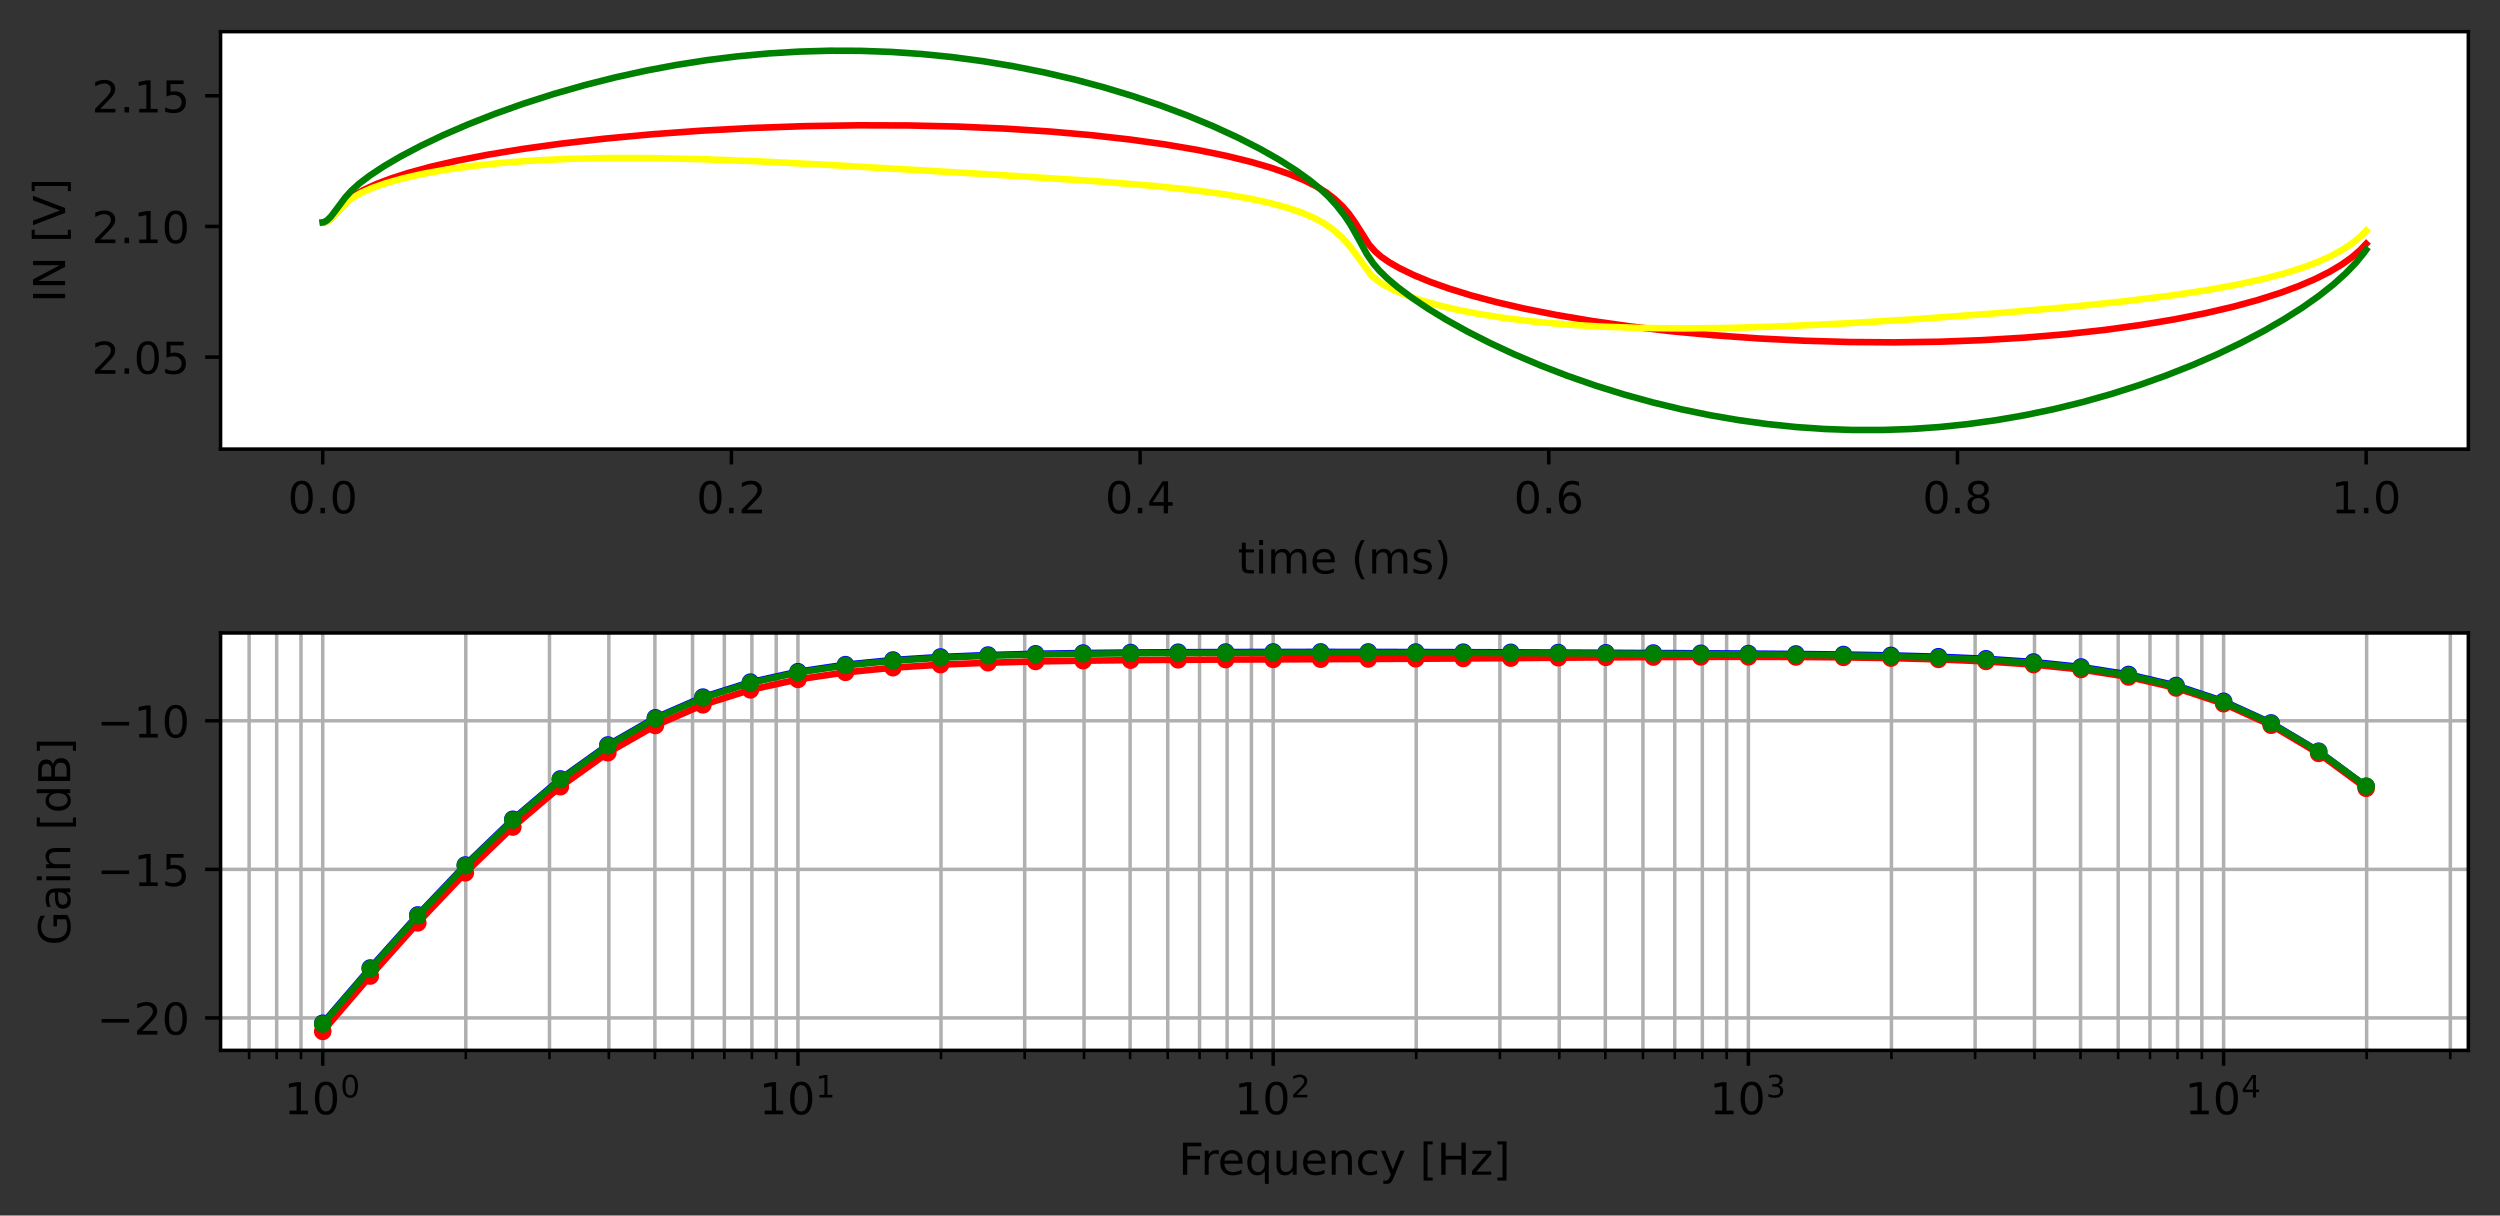 <?xml version="1.0" encoding="utf-8" standalone="no"?>
<!DOCTYPE svg PUBLIC "-//W3C//DTD SVG 1.1//EN"
  "http://www.w3.org/Graphics/SVG/1.1/DTD/svg11.dtd">
<!-- Created with matplotlib (https://matplotlib.org/) -->
<svg height="276.356pt" version="1.1" viewBox="0 0 568.369 276.356" width="568.369pt" xmlns="http://www.w3.org/2000/svg" xmlns:xlink="http://www.w3.org/1999/xlink">
 <rect x="0" y="0" width="568.369" height="276.356" fill="#333333" stroke="none"/>
 <defs>
  <style type="text/css">*{stroke-linecap:butt;stroke-linejoin:round;}</style>
 </defs>
 <g id="figure_1">
  <g id="patch_1">
   <path d="M 0 276.356 
L 568.369 276.356 
L 568.369 0 
L 0 0 
z
" style="fill:none;"/>
  </g>
  <g id="axes_1">
   <g id="patch_2">
    <path d="M 50.144 102.1 
L 561.169 102.1 
L 561.169 7.2 
L 50.144 7.2 
z
" style="fill:#ffffff;"/>
   </g>
   <g id="matplotlib.axis_1">
    <g id="xtick_1">
     <g id="line2d_1">
      <defs>
       <path d="M 0 0 
L 0 3.5 
" id="m02aa1cf84d" style="stroke:#000000;stroke-width:0.8;"/>
      </defs>
      <g>
       <use style="stroke:#000000;stroke-width:0.8;" x="73.372" xlink:href="#m02aa1cf84d" y="102.1"/>
      </g>
     </g>
     <g id="text_1">
      <!-- 0.0 -->
      <g transform="translate(65.421 116.698)scale(0.1 -0.1)">
       <defs>
        <path d="M 31.781 66.406 
Q 24.172 66.406 20.328 58.906 
Q 16.5 51.422 16.5 36.375 
Q 16.5 21.391 20.328 13.891 
Q 24.172 6.391 31.781 6.391 
Q 39.453 6.391 43.281 13.891 
Q 47.125 21.391 47.125 36.375 
Q 47.125 51.422 43.281 58.906 
Q 39.453 66.406 31.781 66.406 
z
M 31.781 74.219 
Q 44.047 74.219 50.516 64.516 
Q 56.984 54.828 56.984 36.375 
Q 56.984 17.969 50.516 8.266 
Q 44.047 -1.422 31.781 -1.422 
Q 19.531 -1.422 13.062 8.266 
Q 6.594 17.969 6.594 36.375 
Q 6.594 54.828 13.062 64.516 
Q 19.531 74.219 31.781 74.219 
z
" id="DejaVuSans-48"/>
        <path d="M 10.688 12.406 
L 21 12.406 
L 21 0 
L 10.688 0 
z
" id="DejaVuSans-46"/>
       </defs>
       <use xlink:href="#DejaVuSans-48"/>
       <use x="63.623" xlink:href="#DejaVuSans-46"/>
       <use x="95.41" xlink:href="#DejaVuSans-48"/>
      </g>
     </g>
    </g>
    <g id="xtick_2">
     <g id="line2d_2">
      <g>
       <use style="stroke:#000000;stroke-width:0.8;" x="166.286" xlink:href="#m02aa1cf84d" y="102.1"/>
      </g>
     </g>
     <g id="text_2">
      <!-- 0.2 -->
      <g transform="translate(158.334 116.698)scale(0.1 -0.1)">
       <defs>
        <path d="M 19.188 8.297 
L 53.609 8.297 
L 53.609 0 
L 7.328 0 
L 7.328 8.297 
Q 12.938 14.109 22.625 23.891 
Q 32.328 33.688 34.812 36.531 
Q 39.547 41.844 41.422 45.531 
Q 43.312 49.219 43.312 52.781 
Q 43.312 58.594 39.234 62.25 
Q 35.156 65.922 28.609 65.922 
Q 23.969 65.922 18.812 64.312 
Q 13.672 62.703 7.812 59.422 
L 7.812 69.391 
Q 13.766 71.781 18.938 73 
Q 24.125 74.219 28.422 74.219 
Q 39.75 74.219 46.484 68.547 
Q 53.219 62.891 53.219 53.422 
Q 53.219 48.922 51.531 44.891 
Q 49.859 40.875 45.406 35.406 
Q 44.188 33.984 37.641 27.219 
Q 31.109 20.453 19.188 8.297 
z
" id="DejaVuSans-50"/>
       </defs>
       <use xlink:href="#DejaVuSans-48"/>
       <use x="63.623" xlink:href="#DejaVuSans-46"/>
       <use x="95.41" xlink:href="#DejaVuSans-50"/>
      </g>
     </g>
    </g>
    <g id="xtick_3">
     <g id="line2d_3">
      <g>
       <use style="stroke:#000000;stroke-width:0.8;" x="259.199" xlink:href="#m02aa1cf84d" y="102.1"/>
      </g>
     </g>
     <g id="text_3">
      <!-- 0.4 -->
      <g transform="translate(251.248 116.698)scale(0.1 -0.1)">
       <defs>
        <path d="M 37.797 64.312 
L 12.891 25.391 
L 37.797 25.391 
z
M 35.203 72.906 
L 47.609 72.906 
L 47.609 25.391 
L 58.016 25.391 
L 58.016 17.188 
L 47.609 17.188 
L 47.609 0 
L 37.797 0 
L 37.797 17.188 
L 4.891 17.188 
L 4.891 26.703 
z
" id="DejaVuSans-52"/>
       </defs>
       <use xlink:href="#DejaVuSans-48"/>
       <use x="63.623" xlink:href="#DejaVuSans-46"/>
       <use x="95.41" xlink:href="#DejaVuSans-52"/>
      </g>
     </g>
    </g>
    <g id="xtick_4">
     <g id="line2d_4">
      <g>
       <use style="stroke:#000000;stroke-width:0.8;" x="352.113" xlink:href="#m02aa1cf84d" y="102.1"/>
      </g>
     </g>
     <g id="text_4">
      <!-- 0.6 -->
      <g transform="translate(344.162 116.698)scale(0.1 -0.1)">
       <defs>
        <path d="M 33.016 40.375 
Q 26.375 40.375 22.484 35.828 
Q 18.609 31.297 18.609 23.391 
Q 18.609 15.531 22.484 10.953 
Q 26.375 6.391 33.016 6.391 
Q 39.656 6.391 43.531 10.953 
Q 47.406 15.531 47.406 23.391 
Q 47.406 31.297 43.531 35.828 
Q 39.656 40.375 33.016 40.375 
z
M 52.594 71.297 
L 52.594 62.312 
Q 48.875 64.062 45.094 64.984 
Q 41.312 65.922 37.594 65.922 
Q 27.828 65.922 22.672 59.328 
Q 17.531 52.734 16.797 39.406 
Q 19.672 43.656 24.016 45.922 
Q 28.375 48.188 33.594 48.188 
Q 44.578 48.188 50.953 41.516 
Q 57.328 34.859 57.328 23.391 
Q 57.328 12.156 50.688 5.359 
Q 44.047 -1.422 33.016 -1.422 
Q 20.359 -1.422 13.672 8.266 
Q 6.984 17.969 6.984 36.375 
Q 6.984 53.656 15.188 63.938 
Q 23.391 74.219 37.203 74.219 
Q 40.922 74.219 44.703 73.484 
Q 48.484 72.75 52.594 71.297 
z
" id="DejaVuSans-54"/>
       </defs>
       <use xlink:href="#DejaVuSans-48"/>
       <use x="63.623" xlink:href="#DejaVuSans-46"/>
       <use x="95.41" xlink:href="#DejaVuSans-54"/>
      </g>
     </g>
    </g>
    <g id="xtick_5">
     <g id="line2d_5">
      <g>
       <use style="stroke:#000000;stroke-width:0.8;" x="445.027" xlink:href="#m02aa1cf84d" y="102.1"/>
      </g>
     </g>
     <g id="text_5">
      <!-- 0.8 -->
      <g transform="translate(437.075 116.698)scale(0.1 -0.1)">
       <defs>
        <path d="M 31.781 34.625 
Q 24.75 34.625 20.719 30.859 
Q 16.703 27.094 16.703 20.516 
Q 16.703 13.922 20.719 10.156 
Q 24.75 6.391 31.781 6.391 
Q 38.812 6.391 42.859 10.172 
Q 46.922 13.969 46.922 20.516 
Q 46.922 27.094 42.891 30.859 
Q 38.875 34.625 31.781 34.625 
z
M 21.922 38.812 
Q 15.578 40.375 12.031 44.719 
Q 8.5 49.078 8.5 55.328 
Q 8.5 64.062 14.719 69.141 
Q 20.953 74.219 31.781 74.219 
Q 42.672 74.219 48.875 69.141 
Q 55.078 64.062 55.078 55.328 
Q 55.078 49.078 51.531 44.719 
Q 48 40.375 41.703 38.812 
Q 48.828 37.156 52.797 32.312 
Q 56.781 27.484 56.781 20.516 
Q 56.781 9.906 50.312 4.234 
Q 43.844 -1.422 31.781 -1.422 
Q 19.734 -1.422 13.25 4.234 
Q 6.781 9.906 6.781 20.516 
Q 6.781 27.484 10.781 32.312 
Q 14.797 37.156 21.922 38.812 
z
M 18.312 54.391 
Q 18.312 48.734 21.844 45.562 
Q 25.391 42.391 31.781 42.391 
Q 38.141 42.391 41.719 45.562 
Q 45.312 48.734 45.312 54.391 
Q 45.312 60.062 41.719 63.234 
Q 38.141 66.406 31.781 66.406 
Q 25.391 66.406 21.844 63.234 
Q 18.312 60.062 18.312 54.391 
z
" id="DejaVuSans-56"/>
       </defs>
       <use xlink:href="#DejaVuSans-48"/>
       <use x="63.623" xlink:href="#DejaVuSans-46"/>
       <use x="95.41" xlink:href="#DejaVuSans-56"/>
      </g>
     </g>
    </g>
    <g id="xtick_6">
     <g id="line2d_6">
      <g>
       <use style="stroke:#000000;stroke-width:0.8;" x="537.94" xlink:href="#m02aa1cf84d" y="102.1"/>
      </g>
     </g>
     <g id="text_6">
      <!-- 1.0 -->
      <g transform="translate(529.989 116.698)scale(0.1 -0.1)">
       <defs>
        <path d="M 12.406 8.297 
L 28.516 8.297 
L 28.516 63.922 
L 10.984 60.406 
L 10.984 69.391 
L 28.422 72.906 
L 38.281 72.906 
L 38.281 8.297 
L 54.391 8.297 
L 54.391 0 
L 12.406 0 
z
" id="DejaVuSans-49"/>
       </defs>
       <use xlink:href="#DejaVuSans-49"/>
       <use x="63.623" xlink:href="#DejaVuSans-46"/>
       <use x="95.41" xlink:href="#DejaVuSans-48"/>
      </g>
     </g>
    </g>
    <g id="text_7">
     <!-- time (ms) -->
     <g transform="translate(281.395 130.377)scale(0.1 -0.1)">
      <defs>
       <path d="M 18.312 70.219 
L 18.312 54.688 
L 36.812 54.688 
L 36.812 47.703 
L 18.312 47.703 
L 18.312 18.016 
Q 18.312 11.328 20.141 9.422 
Q 21.969 7.516 27.594 7.516 
L 36.812 7.516 
L 36.812 0 
L 27.594 0 
Q 17.188 0 13.234 3.875 
Q 9.281 7.766 9.281 18.016 
L 9.281 47.703 
L 2.688 47.703 
L 2.688 54.688 
L 9.281 54.688 
L 9.281 70.219 
z
" id="DejaVuSans-116"/>
       <path d="M 9.422 54.688 
L 18.406 54.688 
L 18.406 0 
L 9.422 0 
z
M 9.422 75.984 
L 18.406 75.984 
L 18.406 64.594 
L 9.422 64.594 
z
" id="DejaVuSans-105"/>
       <path d="M 52 44.188 
Q 55.375 50.25 60.062 53.125 
Q 64.75 56 71.094 56 
Q 79.641 56 84.281 50.016 
Q 88.922 44.047 88.922 33.016 
L 88.922 0 
L 79.891 0 
L 79.891 32.719 
Q 79.891 40.578 77.094 44.375 
Q 74.312 48.188 68.609 48.188 
Q 61.625 48.188 57.562 43.547 
Q 53.516 38.922 53.516 30.906 
L 53.516 0 
L 44.484 0 
L 44.484 32.719 
Q 44.484 40.625 41.703 44.406 
Q 38.922 48.188 33.109 48.188 
Q 26.219 48.188 22.156 43.531 
Q 18.109 38.875 18.109 30.906 
L 18.109 0 
L 9.078 0 
L 9.078 54.688 
L 18.109 54.688 
L 18.109 46.188 
Q 21.188 51.219 25.484 53.609 
Q 29.781 56 35.688 56 
Q 41.656 56 45.828 52.969 
Q 50 49.953 52 44.188 
z
" id="DejaVuSans-109"/>
       <path d="M 56.203 29.594 
L 56.203 25.203 
L 14.891 25.203 
Q 15.484 15.922 20.484 11.062 
Q 25.484 6.203 34.422 6.203 
Q 39.594 6.203 44.453 7.469 
Q 49.312 8.734 54.109 11.281 
L 54.109 2.781 
Q 49.266 0.734 44.188 -0.344 
Q 39.109 -1.422 33.891 -1.422 
Q 20.797 -1.422 13.156 6.188 
Q 5.516 13.812 5.516 26.812 
Q 5.516 40.234 12.766 48.109 
Q 20.016 56 32.328 56 
Q 43.359 56 49.781 48.891 
Q 56.203 41.797 56.203 29.594 
z
M 47.219 32.234 
Q 47.125 39.594 43.094 43.984 
Q 39.062 48.391 32.422 48.391 
Q 24.906 48.391 20.391 44.141 
Q 15.875 39.891 15.188 32.172 
z
" id="DejaVuSans-101"/>
       <path id="DejaVuSans-32"/>
       <path d="M 31 75.875 
Q 24.469 64.656 21.281 53.656 
Q 18.109 42.672 18.109 31.391 
Q 18.109 20.125 21.312 9.062 
Q 24.516 -2 31 -13.188 
L 23.188 -13.188 
Q 15.875 -1.703 12.234 9.375 
Q 8.594 20.453 8.594 31.391 
Q 8.594 42.281 12.203 53.312 
Q 15.828 64.359 23.188 75.875 
z
" id="DejaVuSans-40"/>
       <path d="M 44.281 53.078 
L 44.281 44.578 
Q 40.484 46.531 36.375 47.5 
Q 32.281 48.484 27.875 48.484 
Q 21.188 48.484 17.844 46.438 
Q 14.5 44.391 14.5 40.281 
Q 14.5 37.156 16.891 35.375 
Q 19.281 33.594 26.516 31.984 
L 29.594 31.297 
Q 39.156 29.25 43.188 25.516 
Q 47.219 21.781 47.219 15.094 
Q 47.219 7.469 41.188 3.016 
Q 35.156 -1.422 24.609 -1.422 
Q 20.219 -1.422 15.453 -0.562 
Q 10.688 0.297 5.422 2 
L 5.422 11.281 
Q 10.406 8.688 15.234 7.391 
Q 20.062 6.109 24.812 6.109 
Q 31.156 6.109 34.562 8.281 
Q 37.984 10.453 37.984 14.406 
Q 37.984 18.062 35.516 20.016 
Q 33.062 21.969 24.703 23.781 
L 21.578 24.516 
Q 13.234 26.266 9.516 29.906 
Q 5.812 33.547 5.812 39.891 
Q 5.812 47.609 11.281 51.797 
Q 16.75 56 26.812 56 
Q 31.781 56 36.172 55.266 
Q 40.578 54.547 44.281 53.078 
z
" id="DejaVuSans-115"/>
       <path d="M 8.016 75.875 
L 15.828 75.875 
Q 23.141 64.359 26.781 53.312 
Q 30.422 42.281 30.422 31.391 
Q 30.422 20.453 26.781 9.375 
Q 23.141 -1.703 15.828 -13.188 
L 8.016 -13.188 
Q 14.5 -2 17.703 9.062 
Q 20.906 20.125 20.906 31.391 
Q 20.906 42.672 17.703 53.656 
Q 14.5 64.656 8.016 75.875 
z
" id="DejaVuSans-41"/>
      </defs>
      <use xlink:href="#DejaVuSans-116"/>
      <use x="39.209" xlink:href="#DejaVuSans-105"/>
      <use x="66.992" xlink:href="#DejaVuSans-109"/>
      <use x="164.404" xlink:href="#DejaVuSans-101"/>
      <use x="225.928" xlink:href="#DejaVuSans-32"/>
      <use x="257.715" xlink:href="#DejaVuSans-40"/>
      <use x="296.729" xlink:href="#DejaVuSans-109"/>
      <use x="394.141" xlink:href="#DejaVuSans-115"/>
      <use x="446.24" xlink:href="#DejaVuSans-41"/>
     </g>
    </g>
   </g>
   <g id="matplotlib.axis_2">
    <g id="ytick_1">
     <g id="line2d_7">
      <defs>
       <path d="M 0 0 
L -3.5 0 
" id="m631f7cbf01" style="stroke:#000000;stroke-width:0.8;"/>
      </defs>
      <g>
       <use style="stroke:#000000;stroke-width:0.8;" x="50.144" xlink:href="#m631f7cbf01" y="81.183"/>
      </g>
     </g>
     <g id="text_8">
      <!-- 2.05 -->
      <g transform="translate(20.878 84.982)scale(0.1 -0.1)">
       <defs>
        <path d="M 10.797 72.906 
L 49.516 72.906 
L 49.516 64.594 
L 19.828 64.594 
L 19.828 46.734 
Q 21.969 47.469 24.109 47.828 
Q 26.266 48.188 28.422 48.188 
Q 40.625 48.188 47.75 41.5 
Q 54.891 34.812 54.891 23.391 
Q 54.891 11.625 47.562 5.094 
Q 40.234 -1.422 26.906 -1.422 
Q 22.312 -1.422 17.547 -0.641 
Q 12.797 0.141 7.719 1.703 
L 7.719 11.625 
Q 12.109 9.234 16.797 8.062 
Q 21.484 6.891 26.703 6.891 
Q 35.156 6.891 40.078 11.328 
Q 45.016 15.766 45.016 23.391 
Q 45.016 31 40.078 35.438 
Q 35.156 39.891 26.703 39.891 
Q 22.75 39.891 18.812 39.016 
Q 14.891 38.141 10.797 36.281 
z
" id="DejaVuSans-53"/>
       </defs>
       <use xlink:href="#DejaVuSans-50"/>
       <use x="63.623" xlink:href="#DejaVuSans-46"/>
       <use x="95.41" xlink:href="#DejaVuSans-48"/>
       <use x="159.033" xlink:href="#DejaVuSans-53"/>
      </g>
     </g>
    </g>
    <g id="ytick_2">
     <g id="line2d_8">
      <g>
       <use style="stroke:#000000;stroke-width:0.8;" x="50.144" xlink:href="#m631f7cbf01" y="51.48"/>
      </g>
     </g>
     <g id="text_9">
      <!-- 2.10 -->
      <g transform="translate(20.878 55.279)scale(0.1 -0.1)">
       <use xlink:href="#DejaVuSans-50"/>
       <use x="63.623" xlink:href="#DejaVuSans-46"/>
       <use x="95.41" xlink:href="#DejaVuSans-49"/>
       <use x="159.033" xlink:href="#DejaVuSans-48"/>
      </g>
     </g>
    </g>
    <g id="ytick_3">
     <g id="line2d_9">
      <g>
       <use style="stroke:#000000;stroke-width:0.8;" x="50.144" xlink:href="#m631f7cbf01" y="21.776"/>
      </g>
     </g>
     <g id="text_10">
      <!-- 2.15 -->
      <g transform="translate(20.878 25.575)scale(0.1 -0.1)">
       <use xlink:href="#DejaVuSans-50"/>
       <use x="63.623" xlink:href="#DejaVuSans-46"/>
       <use x="95.41" xlink:href="#DejaVuSans-49"/>
       <use x="159.033" xlink:href="#DejaVuSans-53"/>
      </g>
     </g>
    </g>
    <g id="text_11">
     <!-- IN [V] -->
     <g transform="translate(14.798 68.777)rotate(-90)scale(0.1 -0.1)">
      <defs>
       <path d="M 9.812 72.906 
L 19.672 72.906 
L 19.672 0 
L 9.812 0 
z
" id="DejaVuSans-73"/>
       <path d="M 9.812 72.906 
L 23.094 72.906 
L 55.422 11.922 
L 55.422 72.906 
L 64.984 72.906 
L 64.984 0 
L 51.703 0 
L 19.391 60.984 
L 19.391 0 
L 9.812 0 
z
" id="DejaVuSans-78"/>
       <path d="M 8.594 75.984 
L 29.297 75.984 
L 29.297 69 
L 17.578 69 
L 17.578 -6.203 
L 29.297 -6.203 
L 29.297 -13.188 
L 8.594 -13.188 
z
" id="DejaVuSans-91"/>
       <path d="M 28.609 0 
L 0.781 72.906 
L 11.078 72.906 
L 34.188 11.531 
L 57.328 72.906 
L 67.578 72.906 
L 39.797 0 
z
" id="DejaVuSans-86"/>
       <path d="M 30.422 75.984 
L 30.422 -13.188 
L 9.719 -13.188 
L 9.719 -6.203 
L 21.391 -6.203 
L 21.391 69 
L 9.719 69 
L 9.719 75.984 
z
" id="DejaVuSans-93"/>
      </defs>
      <use xlink:href="#DejaVuSans-73"/>
      <use x="29.492" xlink:href="#DejaVuSans-78"/>
      <use x="104.297" xlink:href="#DejaVuSans-32"/>
      <use x="136.084" xlink:href="#DejaVuSans-91"/>
      <use x="175.098" xlink:href="#DejaVuSans-86"/>
      <use x="243.506" xlink:href="#DejaVuSans-93"/>
     </g>
    </g>
   </g>
   <g id="line2d_10">
    <path clip-path="url(#pcdda5cb9df)" d="M 73.372 50.551 
L 73.967 50.466 
L 74.78 50.043 
L 75.709 49.205 
L 79.425 45.275 
L 80.819 44.256 
L 82.677 43.182 
L 85.465 41.889 
L 88.717 40.641 
L 92.898 39.291 
L 98.008 37.899 
L 104.047 36.508 
L 111.016 35.151 
L 118.914 33.853 
L 127.74 32.635 
L 137.496 31.52 
L 148.181 30.529 
L 159.331 29.719 
L 170.945 29.097 
L 183.024 28.677 
L 195.103 28.486 
L 206.717 28.525 
L 217.867 28.78 
L 228.552 29.242 
L 238.772 29.906 
L 248.064 30.722 
L 256.89 31.716 
L 264.788 32.82 
L 272.221 34.084 
L 278.725 35.418 
L 284.3 36.783 
L 288.946 38.132 
L 293.127 39.579 
L 296.379 40.927 
L 299.166 42.318 
L 301.489 43.743 
L 303.347 45.164 
L 305.205 46.913 
L 306.599 48.511 
L 307.993 50.475 
L 311.245 55.606 
L 312.639 57.175 
L 314.032 58.382 
L 315.891 59.665 
L 318.213 60.993 
L 321.465 62.565 
L 325.182 64.096 
L 329.363 65.587 
L 334.473 67.164 
L 340.048 68.654 
L 346.552 70.158 
L 353.985 71.632 
L 361.883 72.966 
L 370.71 74.22 
L 380.001 75.308 
L 389.757 76.224 
L 399.977 76.954 
L 410.198 77.463 
L 420.418 77.757 
L 430.639 77.834 
L 440.859 77.69 
L 450.615 77.336 
L 460.371 76.757 
L 469.663 75.977 
L 478.489 75.008 
L 486.852 73.858 
L 494.285 72.62 
L 501.253 71.24 
L 507.757 69.721 
L 513.332 68.199 
L 518.442 66.575 
L 522.623 65.031 
L 526.34 63.438 
L 529.592 61.805 
L 532.379 60.146 
L 534.702 58.487 
L 536.56 56.877 
L 537.94 55.425 
L 537.94 55.425 
" style="fill:none;stroke:#ff0000;stroke-linecap:square;stroke-width:1.5;"/>
   </g>
   <g id="line2d_11">
    <path clip-path="url(#pcdda5cb9df)" d="M 73.372 50.551 
L 73.967 50.5 
L 74.78 50.101 
L 75.709 49.287 
L 78.961 45.89 
L 80.354 44.853 
L 82.213 43.804 
L 84.536 42.782 
L 87.788 41.638 
L 91.504 40.584 
L 96.15 39.524 
L 101.26 38.596 
L 107.299 37.741 
L 113.803 37.049 
L 121.236 36.492 
L 129.134 36.122 
L 137.961 35.93 
L 147.717 35.938 
L 158.866 36.168 
L 172.339 36.675 
L 190.457 37.601 
L 226.229 39.711 
L 250.386 41.287 
L 262.465 42.28 
L 271.292 43.209 
L 278.261 44.148 
L 283.835 45.1 
L 288.481 46.094 
L 292.662 47.221 
L 295.914 48.325 
L 298.702 49.513 
L 301.024 50.773 
L 302.883 52.063 
L 304.741 53.662 
L 306.135 55.099 
L 307.528 56.824 
L 311.709 62.532 
L 313.103 63.757 
L 314.497 64.695 
L 316.355 65.695 
L 319.143 66.907 
L 322.394 68.066 
L 326.576 69.29 
L 331.221 70.401 
L 336.332 71.398 
L 342.371 72.34 
L 348.875 73.125 
L 356.308 73.788 
L 364.206 74.264 
L 373.032 74.565 
L 382.788 74.664 
L 393.473 74.543 
L 405.552 74.177 
L 419.489 73.526 
L 435.749 72.54 
L 453.867 71.219 
L 470.127 69.822 
L 483.135 68.488 
L 493.356 67.222 
L 501.718 65.967 
L 508.686 64.701 
L 514.726 63.372 
L 519.836 62.01 
L 524.017 60.664 
L 527.269 59.415 
L 530.056 58.144 
L 532.379 56.886 
L 534.702 55.362 
L 536.56 53.848 
L 537.94 52.458 
L 537.94 52.458 
" style="fill:none;stroke:#ffff00;stroke-linecap:square;stroke-width:1.5;"/>
   </g>
   <g id="line2d_12">
    <path clip-path="url(#pcdda5cb9df)" d="M 73.372 50.551 
L 73.669 50.498 
L 74.315 50.138 
L 75.244 49.233 
L 76.638 47.384 
L 78.496 44.89 
L 79.89 43.349 
L 81.748 41.672 
L 84.071 39.913 
L 87.323 37.767 
L 91.04 35.588 
L 95.685 33.14 
L 100.795 30.707 
L 106.37 28.295 
L 112.41 25.919 
L 118.914 23.6 
L 125.882 21.365 
L 132.851 19.371 
L 139.819 17.61 
L 146.788 16.074 
L 153.756 14.762 
L 160.725 13.671 
L 167.693 12.803 
L 174.662 12.156 
L 181.63 11.732 
L 188.599 11.531 
L 195.567 11.554 
L 202.536 11.802 
L 209.504 12.276 
L 216.473 12.976 
L 223.441 13.905 
L 230.41 15.063 
L 237.379 16.455 
L 244.347 18.083 
L 250.851 19.824 
L 257.355 21.785 
L 263.859 23.98 
L 269.898 26.245 
L 275.938 28.753 
L 281.512 31.32 
L 286.623 33.932 
L 290.804 36.307 
L 294.52 38.662 
L 297.772 40.994 
L 300.095 42.892 
L 301.953 44.627 
L 303.812 46.648 
L 305.67 49.018 
L 307.064 51.116 
L 308.457 53.586 
L 310.78 57.823 
L 312.174 59.857 
L 313.568 61.498 
L 315.426 63.316 
L 317.749 65.278 
L 321.001 67.71 
L 324.717 70.205 
L 328.898 72.751 
L 333.544 75.335 
L 338.654 77.937 
L 344.229 80.533 
L 350.269 83.097 
L 356.308 85.426 
L 362.812 87.69 
L 369.316 89.714 
L 375.82 91.505 
L 382.324 93.068 
L 388.828 94.407 
L 395.332 95.522 
L 401.836 96.415 
L 408.34 97.085 
L 414.844 97.533 
L 421.348 97.758 
L 427.851 97.759 
L 434.355 97.536 
L 440.859 97.089 
L 447.363 96.416 
L 453.867 95.516 
L 460.371 94.388 
L 466.875 93.03 
L 473.379 91.439 
L 479.883 89.609 
L 486.387 87.534 
L 492.426 85.379 
L 498.466 82.99 
L 504.041 80.56 
L 509.615 77.89 
L 514.726 75.201 
L 519.371 72.514 
L 523.553 69.848 
L 527.269 67.22 
L 530.521 64.643 
L 533.308 62.132 
L 535.631 59.712 
L 537.49 57.425 
L 537.94 56.801 
L 537.94 56.801 
" style="fill:none;stroke:#008000;stroke-linecap:square;stroke-width:1.5;"/>
   </g>
   <g id="patch_3">
    <path d="M 50.144 102.1 
L 50.144 7.2 
" style="fill:none;stroke:#000000;stroke-linecap:square;stroke-linejoin:miter;stroke-width:0.8;"/>
   </g>
   <g id="patch_4">
    <path d="M 561.169 102.1 
L 561.169 7.2 
" style="fill:none;stroke:#000000;stroke-linecap:square;stroke-linejoin:miter;stroke-width:0.8;"/>
   </g>
   <g id="patch_5">
    <path d="M 50.144 102.1 
L 561.169 102.1 
" style="fill:none;stroke:#000000;stroke-linecap:square;stroke-linejoin:miter;stroke-width:0.8;"/>
   </g>
   <g id="patch_6">
    <path d="M 50.144 7.2 
L 561.169 7.2 
" style="fill:none;stroke:#000000;stroke-linecap:square;stroke-linejoin:miter;stroke-width:0.8;"/>
   </g>
  </g>
  <g id="axes_2">
   <g id="patch_7">
    <path d="M 50.144 238.8 
L 561.169 238.8 
L 561.169 143.9 
L 50.144 143.9 
z
" style="fill:#ffffff;"/>
   </g>
   <g id="matplotlib.axis_3">
    <g id="xtick_7">
     <g id="line2d_13">
      <path clip-path="url(#p4ea1c3d119)" d="M 73.372 238.8 
L 73.372 143.9 
" style="fill:none;stroke:#b0b0b0;stroke-linecap:square;stroke-width:0.8;"/>
     </g>
     <g id="line2d_14">
      <g>
       <use style="stroke:#000000;stroke-width:0.8;" x="73.372" xlink:href="#m02aa1cf84d" y="238.8"/>
      </g>
     </g>
     <g id="text_12">
      <!-- $\mathdefault{10^{0}}$ -->
      <g transform="translate(64.572 253.398)scale(0.1 -0.1)">
       <use transform="translate(0 0.766)" xlink:href="#DejaVuSans-49"/>
       <use transform="translate(63.623 0.766)" xlink:href="#DejaVuSans-48"/>
       <use transform="translate(128.203 39.047)scale(0.7)" xlink:href="#DejaVuSans-48"/>
      </g>
     </g>
    </g>
    <g id="xtick_8">
     <g id="line2d_15">
      <path clip-path="url(#p4ea1c3d119)" d="M 181.411 238.8 
L 181.411 143.9 
" style="fill:none;stroke:#b0b0b0;stroke-linecap:square;stroke-width:0.8;"/>
     </g>
     <g id="line2d_16">
      <g>
       <use style="stroke:#000000;stroke-width:0.8;" x="181.411" xlink:href="#m02aa1cf84d" y="238.8"/>
      </g>
     </g>
     <g id="text_13">
      <!-- $\mathdefault{10^{1}}$ -->
      <g transform="translate(172.611 253.398)scale(0.1 -0.1)">
       <use transform="translate(0 0.684)" xlink:href="#DejaVuSans-49"/>
       <use transform="translate(63.623 0.684)" xlink:href="#DejaVuSans-48"/>
       <use transform="translate(128.203 38.966)scale(0.7)" xlink:href="#DejaVuSans-49"/>
      </g>
     </g>
    </g>
    <g id="xtick_9">
     <g id="line2d_17">
      <path clip-path="url(#p4ea1c3d119)" d="M 289.45 238.8 
L 289.45 143.9 
" style="fill:none;stroke:#b0b0b0;stroke-linecap:square;stroke-width:0.8;"/>
     </g>
     <g id="line2d_18">
      <g>
       <use style="stroke:#000000;stroke-width:0.8;" x="289.45" xlink:href="#m02aa1cf84d" y="238.8"/>
      </g>
     </g>
     <g id="text_14">
      <!-- $\mathdefault{10^{2}}$ -->
      <g transform="translate(280.65 253.398)scale(0.1 -0.1)">
       <use transform="translate(0 0.766)" xlink:href="#DejaVuSans-49"/>
       <use transform="translate(63.623 0.766)" xlink:href="#DejaVuSans-48"/>
       <use transform="translate(128.203 39.047)scale(0.7)" xlink:href="#DejaVuSans-50"/>
      </g>
     </g>
    </g>
    <g id="xtick_10">
     <g id="line2d_19">
      <path clip-path="url(#p4ea1c3d119)" d="M 397.489 238.8 
L 397.489 143.9 
" style="fill:none;stroke:#b0b0b0;stroke-linecap:square;stroke-width:0.8;"/>
     </g>
     <g id="line2d_20">
      <g>
       <use style="stroke:#000000;stroke-width:0.8;" x="397.489" xlink:href="#m02aa1cf84d" y="238.8"/>
      </g>
     </g>
     <g id="text_15">
      <!-- $\mathdefault{10^{3}}$ -->
      <g transform="translate(388.689 253.398)scale(0.1 -0.1)">
       <defs>
        <path d="M 40.578 39.312 
Q 47.656 37.797 51.625 33 
Q 55.609 28.219 55.609 21.188 
Q 55.609 10.406 48.188 4.484 
Q 40.766 -1.422 27.094 -1.422 
Q 22.516 -1.422 17.656 -0.516 
Q 12.797 0.391 7.625 2.203 
L 7.625 11.719 
Q 11.719 9.328 16.594 8.109 
Q 21.484 6.891 26.812 6.891 
Q 36.078 6.891 40.938 10.547 
Q 45.797 14.203 45.797 21.188 
Q 45.797 27.641 41.281 31.266 
Q 36.766 34.906 28.719 34.906 
L 20.219 34.906 
L 20.219 43.016 
L 29.109 43.016 
Q 36.375 43.016 40.234 45.922 
Q 44.094 48.828 44.094 54.297 
Q 44.094 59.906 40.109 62.906 
Q 36.141 65.922 28.719 65.922 
Q 24.656 65.922 20.016 65.031 
Q 15.375 64.156 9.812 62.312 
L 9.812 71.094 
Q 15.438 72.656 20.344 73.438 
Q 25.25 74.219 29.594 74.219 
Q 40.828 74.219 47.359 69.109 
Q 53.906 64.016 53.906 55.328 
Q 53.906 49.266 50.438 45.094 
Q 46.969 40.922 40.578 39.312 
z
" id="DejaVuSans-51"/>
       </defs>
       <use transform="translate(0 0.766)" xlink:href="#DejaVuSans-49"/>
       <use transform="translate(63.623 0.766)" xlink:href="#DejaVuSans-48"/>
       <use transform="translate(128.203 39.047)scale(0.7)" xlink:href="#DejaVuSans-51"/>
      </g>
     </g>
    </g>
    <g id="xtick_11">
     <g id="line2d_21">
      <path clip-path="url(#p4ea1c3d119)" d="M 505.529 238.8 
L 505.529 143.9 
" style="fill:none;stroke:#b0b0b0;stroke-linecap:square;stroke-width:0.8;"/>
     </g>
     <g id="line2d_22">
      <g>
       <use style="stroke:#000000;stroke-width:0.8;" x="505.529" xlink:href="#m02aa1cf84d" y="238.8"/>
      </g>
     </g>
     <g id="text_16">
      <!-- $\mathdefault{10^{4}}$ -->
      <g transform="translate(496.729 253.398)scale(0.1 -0.1)">
       <use transform="translate(0 0.684)" xlink:href="#DejaVuSans-49"/>
       <use transform="translate(63.623 0.684)" xlink:href="#DejaVuSans-48"/>
       <use transform="translate(128.203 38.966)scale(0.7)" xlink:href="#DejaVuSans-52"/>
      </g>
     </g>
    </g>
    <g id="xtick_12">
     <g id="line2d_23">
      <path clip-path="url(#p4ea1c3d119)" d="M 56.637 238.8 
L 56.637 143.9 
" style="fill:none;stroke:#b0b0b0;stroke-linecap:square;stroke-width:0.8;"/>
     </g>
     <g id="line2d_24">
      <defs>
       <path d="M 0 0 
L 0 2 
" id="meb8011e32b" style="stroke:#000000;stroke-width:0.6;"/>
      </defs>
      <g>
       <use style="stroke:#000000;stroke-width:0.6;" x="56.637" xlink:href="#meb8011e32b" y="238.8"/>
      </g>
     </g>
    </g>
    <g id="xtick_13">
     <g id="line2d_25">
      <path clip-path="url(#p4ea1c3d119)" d="M 62.902 238.8 
L 62.902 143.9 
" style="fill:none;stroke:#b0b0b0;stroke-linecap:square;stroke-width:0.8;"/>
     </g>
     <g id="line2d_26">
      <g>
       <use style="stroke:#000000;stroke-width:0.6;" x="62.902" xlink:href="#meb8011e32b" y="238.8"/>
      </g>
     </g>
    </g>
    <g id="xtick_14">
     <g id="line2d_27">
      <path clip-path="url(#p4ea1c3d119)" d="M 68.429 238.8 
L 68.429 143.9 
" style="fill:none;stroke:#b0b0b0;stroke-linecap:square;stroke-width:0.8;"/>
     </g>
     <g id="line2d_28">
      <g>
       <use style="stroke:#000000;stroke-width:0.6;" x="68.429" xlink:href="#meb8011e32b" y="238.8"/>
      </g>
     </g>
    </g>
    <g id="xtick_15">
     <g id="line2d_29">
      <path clip-path="url(#p4ea1c3d119)" d="M 105.895 238.8 
L 105.895 143.9 
" style="fill:none;stroke:#b0b0b0;stroke-linecap:square;stroke-width:0.8;"/>
     </g>
     <g id="line2d_30">
      <g>
       <use style="stroke:#000000;stroke-width:0.6;" x="105.895" xlink:href="#meb8011e32b" y="238.8"/>
      </g>
     </g>
    </g>
    <g id="xtick_16">
     <g id="line2d_31">
      <path clip-path="url(#p4ea1c3d119)" d="M 124.92 238.8 
L 124.92 143.9 
" style="fill:none;stroke:#b0b0b0;stroke-linecap:square;stroke-width:0.8;"/>
     </g>
     <g id="line2d_32">
      <g>
       <use style="stroke:#000000;stroke-width:0.6;" x="124.92" xlink:href="#meb8011e32b" y="238.8"/>
      </g>
     </g>
    </g>
    <g id="xtick_17">
     <g id="line2d_33">
      <path clip-path="url(#p4ea1c3d119)" d="M 138.418 238.8 
L 138.418 143.9 
" style="fill:none;stroke:#b0b0b0;stroke-linecap:square;stroke-width:0.8;"/>
     </g>
     <g id="line2d_34">
      <g>
       <use style="stroke:#000000;stroke-width:0.6;" x="138.418" xlink:href="#meb8011e32b" y="238.8"/>
      </g>
     </g>
    </g>
    <g id="xtick_18">
     <g id="line2d_35">
      <path clip-path="url(#p4ea1c3d119)" d="M 148.888 238.8 
L 148.888 143.9 
" style="fill:none;stroke:#b0b0b0;stroke-linecap:square;stroke-width:0.8;"/>
     </g>
     <g id="line2d_36">
      <g>
       <use style="stroke:#000000;stroke-width:0.6;" x="148.888" xlink:href="#meb8011e32b" y="238.8"/>
      </g>
     </g>
    </g>
    <g id="xtick_19">
     <g id="line2d_37">
      <path clip-path="url(#p4ea1c3d119)" d="M 157.443 238.8 
L 157.443 143.9 
" style="fill:none;stroke:#b0b0b0;stroke-linecap:square;stroke-width:0.8;"/>
     </g>
     <g id="line2d_38">
      <g>
       <use style="stroke:#000000;stroke-width:0.6;" x="157.443" xlink:href="#meb8011e32b" y="238.8"/>
      </g>
     </g>
    </g>
    <g id="xtick_20">
     <g id="line2d_39">
      <path clip-path="url(#p4ea1c3d119)" d="M 164.676 238.8 
L 164.676 143.9 
" style="fill:none;stroke:#b0b0b0;stroke-linecap:square;stroke-width:0.8;"/>
     </g>
     <g id="line2d_40">
      <g>
       <use style="stroke:#000000;stroke-width:0.6;" x="164.676" xlink:href="#meb8011e32b" y="238.8"/>
      </g>
     </g>
    </g>
    <g id="xtick_21">
     <g id="line2d_41">
      <path clip-path="url(#p4ea1c3d119)" d="M 170.941 238.8 
L 170.941 143.9 
" style="fill:none;stroke:#b0b0b0;stroke-linecap:square;stroke-width:0.8;"/>
     </g>
     <g id="line2d_42">
      <g>
       <use style="stroke:#000000;stroke-width:0.6;" x="170.941" xlink:href="#meb8011e32b" y="238.8"/>
      </g>
     </g>
    </g>
    <g id="xtick_22">
     <g id="line2d_43">
      <path clip-path="url(#p4ea1c3d119)" d="M 176.468 238.8 
L 176.468 143.9 
" style="fill:none;stroke:#b0b0b0;stroke-linecap:square;stroke-width:0.8;"/>
     </g>
     <g id="line2d_44">
      <g>
       <use style="stroke:#000000;stroke-width:0.6;" x="176.468" xlink:href="#meb8011e32b" y="238.8"/>
      </g>
     </g>
    </g>
    <g id="xtick_23">
     <g id="line2d_45">
      <path clip-path="url(#p4ea1c3d119)" d="M 213.934 238.8 
L 213.934 143.9 
" style="fill:none;stroke:#b0b0b0;stroke-linecap:square;stroke-width:0.8;"/>
     </g>
     <g id="line2d_46">
      <g>
       <use style="stroke:#000000;stroke-width:0.6;" x="213.934" xlink:href="#meb8011e32b" y="238.8"/>
      </g>
     </g>
    </g>
    <g id="xtick_24">
     <g id="line2d_47">
      <path clip-path="url(#p4ea1c3d119)" d="M 232.959 238.8 
L 232.959 143.9 
" style="fill:none;stroke:#b0b0b0;stroke-linecap:square;stroke-width:0.8;"/>
     </g>
     <g id="line2d_48">
      <g>
       <use style="stroke:#000000;stroke-width:0.6;" x="232.959" xlink:href="#meb8011e32b" y="238.8"/>
      </g>
     </g>
    </g>
    <g id="xtick_25">
     <g id="line2d_49">
      <path clip-path="url(#p4ea1c3d119)" d="M 246.457 238.8 
L 246.457 143.9 
" style="fill:none;stroke:#b0b0b0;stroke-linecap:square;stroke-width:0.8;"/>
     </g>
     <g id="line2d_50">
      <g>
       <use style="stroke:#000000;stroke-width:0.6;" x="246.457" xlink:href="#meb8011e32b" y="238.8"/>
      </g>
     </g>
    </g>
    <g id="xtick_26">
     <g id="line2d_51">
      <path clip-path="url(#p4ea1c3d119)" d="M 256.927 238.8 
L 256.927 143.9 
" style="fill:none;stroke:#b0b0b0;stroke-linecap:square;stroke-width:0.8;"/>
     </g>
     <g id="line2d_52">
      <g>
       <use style="stroke:#000000;stroke-width:0.6;" x="256.927" xlink:href="#meb8011e32b" y="238.8"/>
      </g>
     </g>
    </g>
    <g id="xtick_27">
     <g id="line2d_53">
      <path clip-path="url(#p4ea1c3d119)" d="M 265.482 238.8 
L 265.482 143.9 
" style="fill:none;stroke:#b0b0b0;stroke-linecap:square;stroke-width:0.8;"/>
     </g>
     <g id="line2d_54">
      <g>
       <use style="stroke:#000000;stroke-width:0.6;" x="265.482" xlink:href="#meb8011e32b" y="238.8"/>
      </g>
     </g>
    </g>
    <g id="xtick_28">
     <g id="line2d_55">
      <path clip-path="url(#p4ea1c3d119)" d="M 272.715 238.8 
L 272.715 143.9 
" style="fill:none;stroke:#b0b0b0;stroke-linecap:square;stroke-width:0.8;"/>
     </g>
     <g id="line2d_56">
      <g>
       <use style="stroke:#000000;stroke-width:0.6;" x="272.715" xlink:href="#meb8011e32b" y="238.8"/>
      </g>
     </g>
    </g>
    <g id="xtick_29">
     <g id="line2d_57">
      <path clip-path="url(#p4ea1c3d119)" d="M 278.98 238.8 
L 278.98 143.9 
" style="fill:none;stroke:#b0b0b0;stroke-linecap:square;stroke-width:0.8;"/>
     </g>
     <g id="line2d_58">
      <g>
       <use style="stroke:#000000;stroke-width:0.6;" x="278.98" xlink:href="#meb8011e32b" y="238.8"/>
      </g>
     </g>
    </g>
    <g id="xtick_30">
     <g id="line2d_59">
      <path clip-path="url(#p4ea1c3d119)" d="M 284.507 238.8 
L 284.507 143.9 
" style="fill:none;stroke:#b0b0b0;stroke-linecap:square;stroke-width:0.8;"/>
     </g>
     <g id="line2d_60">
      <g>
       <use style="stroke:#000000;stroke-width:0.6;" x="284.507" xlink:href="#meb8011e32b" y="238.8"/>
      </g>
     </g>
    </g>
    <g id="xtick_31">
     <g id="line2d_61">
      <path clip-path="url(#p4ea1c3d119)" d="M 321.973 238.8 
L 321.973 143.9 
" style="fill:none;stroke:#b0b0b0;stroke-linecap:square;stroke-width:0.8;"/>
     </g>
     <g id="line2d_62">
      <g>
       <use style="stroke:#000000;stroke-width:0.6;" x="321.973" xlink:href="#meb8011e32b" y="238.8"/>
      </g>
     </g>
    </g>
    <g id="xtick_32">
     <g id="line2d_63">
      <path clip-path="url(#p4ea1c3d119)" d="M 340.998 238.8 
L 340.998 143.9 
" style="fill:none;stroke:#b0b0b0;stroke-linecap:square;stroke-width:0.8;"/>
     </g>
     <g id="line2d_64">
      <g>
       <use style="stroke:#000000;stroke-width:0.6;" x="340.998" xlink:href="#meb8011e32b" y="238.8"/>
      </g>
     </g>
    </g>
    <g id="xtick_33">
     <g id="line2d_65">
      <path clip-path="url(#p4ea1c3d119)" d="M 354.496 238.8 
L 354.496 143.9 
" style="fill:none;stroke:#b0b0b0;stroke-linecap:square;stroke-width:0.8;"/>
     </g>
     <g id="line2d_66">
      <g>
       <use style="stroke:#000000;stroke-width:0.6;" x="354.496" xlink:href="#meb8011e32b" y="238.8"/>
      </g>
     </g>
    </g>
    <g id="xtick_34">
     <g id="line2d_67">
      <path clip-path="url(#p4ea1c3d119)" d="M 364.966 238.8 
L 364.966 143.9 
" style="fill:none;stroke:#b0b0b0;stroke-linecap:square;stroke-width:0.8;"/>
     </g>
     <g id="line2d_68">
      <g>
       <use style="stroke:#000000;stroke-width:0.6;" x="364.966" xlink:href="#meb8011e32b" y="238.8"/>
      </g>
     </g>
    </g>
    <g id="xtick_35">
     <g id="line2d_69">
      <path clip-path="url(#p4ea1c3d119)" d="M 373.521 238.8 
L 373.521 143.9 
" style="fill:none;stroke:#b0b0b0;stroke-linecap:square;stroke-width:0.8;"/>
     </g>
     <g id="line2d_70">
      <g>
       <use style="stroke:#000000;stroke-width:0.6;" x="373.521" xlink:href="#meb8011e32b" y="238.8"/>
      </g>
     </g>
    </g>
    <g id="xtick_36">
     <g id="line2d_71">
      <path clip-path="url(#p4ea1c3d119)" d="M 380.754 238.8 
L 380.754 143.9 
" style="fill:none;stroke:#b0b0b0;stroke-linecap:square;stroke-width:0.8;"/>
     </g>
     <g id="line2d_72">
      <g>
       <use style="stroke:#000000;stroke-width:0.6;" x="380.754" xlink:href="#meb8011e32b" y="238.8"/>
      </g>
     </g>
    </g>
    <g id="xtick_37">
     <g id="line2d_73">
      <path clip-path="url(#p4ea1c3d119)" d="M 387.019 238.8 
L 387.019 143.9 
" style="fill:none;stroke:#b0b0b0;stroke-linecap:square;stroke-width:0.8;"/>
     </g>
     <g id="line2d_74">
      <g>
       <use style="stroke:#000000;stroke-width:0.6;" x="387.019" xlink:href="#meb8011e32b" y="238.8"/>
      </g>
     </g>
    </g>
    <g id="xtick_38">
     <g id="line2d_75">
      <path clip-path="url(#p4ea1c3d119)" d="M 392.546 238.8 
L 392.546 143.9 
" style="fill:none;stroke:#b0b0b0;stroke-linecap:square;stroke-width:0.8;"/>
     </g>
     <g id="line2d_76">
      <g>
       <use style="stroke:#000000;stroke-width:0.6;" x="392.546" xlink:href="#meb8011e32b" y="238.8"/>
      </g>
     </g>
    </g>
    <g id="xtick_39">
     <g id="line2d_77">
      <path clip-path="url(#p4ea1c3d119)" d="M 430.013 238.8 
L 430.013 143.9 
" style="fill:none;stroke:#b0b0b0;stroke-linecap:square;stroke-width:0.8;"/>
     </g>
     <g id="line2d_78">
      <g>
       <use style="stroke:#000000;stroke-width:0.6;" x="430.013" xlink:href="#meb8011e32b" y="238.8"/>
      </g>
     </g>
    </g>
    <g id="xtick_40">
     <g id="line2d_79">
      <path clip-path="url(#p4ea1c3d119)" d="M 449.037 238.8 
L 449.037 143.9 
" style="fill:none;stroke:#b0b0b0;stroke-linecap:square;stroke-width:0.8;"/>
     </g>
     <g id="line2d_80">
      <g>
       <use style="stroke:#000000;stroke-width:0.6;" x="449.037" xlink:href="#meb8011e32b" y="238.8"/>
      </g>
     </g>
    </g>
    <g id="xtick_41">
     <g id="line2d_81">
      <path clip-path="url(#p4ea1c3d119)" d="M 462.536 238.8 
L 462.536 143.9 
" style="fill:none;stroke:#b0b0b0;stroke-linecap:square;stroke-width:0.8;"/>
     </g>
     <g id="line2d_82">
      <g>
       <use style="stroke:#000000;stroke-width:0.6;" x="462.536" xlink:href="#meb8011e32b" y="238.8"/>
      </g>
     </g>
    </g>
    <g id="xtick_42">
     <g id="line2d_83">
      <path clip-path="url(#p4ea1c3d119)" d="M 473.006 238.8 
L 473.006 143.9 
" style="fill:none;stroke:#b0b0b0;stroke-linecap:square;stroke-width:0.8;"/>
     </g>
     <g id="line2d_84">
      <g>
       <use style="stroke:#000000;stroke-width:0.6;" x="473.006" xlink:href="#meb8011e32b" y="238.8"/>
      </g>
     </g>
    </g>
    <g id="xtick_43">
     <g id="line2d_85">
      <path clip-path="url(#p4ea1c3d119)" d="M 481.56 238.8 
L 481.56 143.9 
" style="fill:none;stroke:#b0b0b0;stroke-linecap:square;stroke-width:0.8;"/>
     </g>
     <g id="line2d_86">
      <g>
       <use style="stroke:#000000;stroke-width:0.6;" x="481.56" xlink:href="#meb8011e32b" y="238.8"/>
      </g>
     </g>
    </g>
    <g id="xtick_44">
     <g id="line2d_87">
      <path clip-path="url(#p4ea1c3d119)" d="M 488.793 238.8 
L 488.793 143.9 
" style="fill:none;stroke:#b0b0b0;stroke-linecap:square;stroke-width:0.8;"/>
     </g>
     <g id="line2d_88">
      <g>
       <use style="stroke:#000000;stroke-width:0.6;" x="488.793" xlink:href="#meb8011e32b" y="238.8"/>
      </g>
     </g>
    </g>
    <g id="xtick_45">
     <g id="line2d_89">
      <path clip-path="url(#p4ea1c3d119)" d="M 495.059 238.8 
L 495.059 143.9 
" style="fill:none;stroke:#b0b0b0;stroke-linecap:square;stroke-width:0.8;"/>
     </g>
     <g id="line2d_90">
      <g>
       <use style="stroke:#000000;stroke-width:0.6;" x="495.059" xlink:href="#meb8011e32b" y="238.8"/>
      </g>
     </g>
    </g>
    <g id="xtick_46">
     <g id="line2d_91">
      <path clip-path="url(#p4ea1c3d119)" d="M 500.585 238.8 
L 500.585 143.9 
" style="fill:none;stroke:#b0b0b0;stroke-linecap:square;stroke-width:0.8;"/>
     </g>
     <g id="line2d_92">
      <g>
       <use style="stroke:#000000;stroke-width:0.6;" x="500.585" xlink:href="#meb8011e32b" y="238.8"/>
      </g>
     </g>
    </g>
    <g id="xtick_47">
     <g id="line2d_93">
      <path clip-path="url(#p4ea1c3d119)" d="M 538.052 238.8 
L 538.052 143.9 
" style="fill:none;stroke:#b0b0b0;stroke-linecap:square;stroke-width:0.8;"/>
     </g>
     <g id="line2d_94">
      <g>
       <use style="stroke:#000000;stroke-width:0.6;" x="538.052" xlink:href="#meb8011e32b" y="238.8"/>
      </g>
     </g>
    </g>
    <g id="xtick_48">
     <g id="line2d_95">
      <path clip-path="url(#p4ea1c3d119)" d="M 557.076 238.8 
L 557.076 143.9 
" style="fill:none;stroke:#b0b0b0;stroke-linecap:square;stroke-width:0.8;"/>
     </g>
     <g id="line2d_96">
      <g>
       <use style="stroke:#000000;stroke-width:0.6;" x="557.076" xlink:href="#meb8011e32b" y="238.8"/>
      </g>
     </g>
    </g>
    <g id="text_17">
     <!-- Frequency [Hz] -->
     <g transform="translate(267.952 267.077)scale(0.1 -0.1)">
      <defs>
       <path d="M 9.812 72.906 
L 51.703 72.906 
L 51.703 64.594 
L 19.672 64.594 
L 19.672 43.109 
L 48.578 43.109 
L 48.578 34.812 
L 19.672 34.812 
L 19.672 0 
L 9.812 0 
z
" id="DejaVuSans-70"/>
       <path d="M 41.109 46.297 
Q 39.594 47.172 37.812 47.578 
Q 36.031 48 33.891 48 
Q 26.266 48 22.188 43.047 
Q 18.109 38.094 18.109 28.812 
L 18.109 0 
L 9.078 0 
L 9.078 54.688 
L 18.109 54.688 
L 18.109 46.188 
Q 20.953 51.172 25.484 53.578 
Q 30.031 56 36.531 56 
Q 37.453 56 38.578 55.875 
Q 39.703 55.766 41.062 55.516 
z
" id="DejaVuSans-114"/>
       <path d="M 14.797 27.297 
Q 14.797 17.391 18.875 11.75 
Q 22.953 6.109 30.078 6.109 
Q 37.203 6.109 41.297 11.75 
Q 45.406 17.391 45.406 27.297 
Q 45.406 37.203 41.297 42.844 
Q 37.203 48.484 30.078 48.484 
Q 22.953 48.484 18.875 42.844 
Q 14.797 37.203 14.797 27.297 
z
M 45.406 8.203 
Q 42.578 3.328 38.25 0.953 
Q 33.938 -1.422 27.875 -1.422 
Q 17.969 -1.422 11.734 6.484 
Q 5.516 14.406 5.516 27.297 
Q 5.516 40.188 11.734 48.094 
Q 17.969 56 27.875 56 
Q 33.938 56 38.25 53.625 
Q 42.578 51.266 45.406 46.391 
L 45.406 54.688 
L 54.391 54.688 
L 54.391 -20.797 
L 45.406 -20.797 
z
" id="DejaVuSans-113"/>
       <path d="M 8.5 21.578 
L 8.5 54.688 
L 17.484 54.688 
L 17.484 21.922 
Q 17.484 14.156 20.5 10.266 
Q 23.531 6.391 29.594 6.391 
Q 36.859 6.391 41.078 11.031 
Q 45.312 15.672 45.312 23.688 
L 45.312 54.688 
L 54.297 54.688 
L 54.297 0 
L 45.312 0 
L 45.312 8.406 
Q 42.047 3.422 37.719 1 
Q 33.406 -1.422 27.688 -1.422 
Q 18.266 -1.422 13.375 4.438 
Q 8.5 10.297 8.5 21.578 
z
M 31.109 56 
z
" id="DejaVuSans-117"/>
       <path d="M 54.891 33.016 
L 54.891 0 
L 45.906 0 
L 45.906 32.719 
Q 45.906 40.484 42.875 44.328 
Q 39.844 48.188 33.797 48.188 
Q 26.516 48.188 22.312 43.547 
Q 18.109 38.922 18.109 30.906 
L 18.109 0 
L 9.078 0 
L 9.078 54.688 
L 18.109 54.688 
L 18.109 46.188 
Q 21.344 51.125 25.703 53.562 
Q 30.078 56 35.797 56 
Q 45.219 56 50.047 50.172 
Q 54.891 44.344 54.891 33.016 
z
" id="DejaVuSans-110"/>
       <path d="M 48.781 52.594 
L 48.781 44.188 
Q 44.969 46.297 41.141 47.344 
Q 37.312 48.391 33.406 48.391 
Q 24.656 48.391 19.812 42.844 
Q 14.984 37.312 14.984 27.297 
Q 14.984 17.281 19.812 11.734 
Q 24.656 6.203 33.406 6.203 
Q 37.312 6.203 41.141 7.25 
Q 44.969 8.297 48.781 10.406 
L 48.781 2.094 
Q 45.016 0.344 40.984 -0.531 
Q 36.969 -1.422 32.422 -1.422 
Q 20.062 -1.422 12.781 6.344 
Q 5.516 14.109 5.516 27.297 
Q 5.516 40.672 12.859 48.328 
Q 20.219 56 33.016 56 
Q 37.156 56 41.109 55.141 
Q 45.062 54.297 48.781 52.594 
z
" id="DejaVuSans-99"/>
       <path d="M 32.172 -5.078 
Q 28.375 -14.844 24.75 -17.812 
Q 21.141 -20.797 15.094 -20.797 
L 7.906 -20.797 
L 7.906 -13.281 
L 13.188 -13.281 
Q 16.891 -13.281 18.938 -11.516 
Q 21 -9.766 23.484 -3.219 
L 25.094 0.875 
L 2.984 54.688 
L 12.5 54.688 
L 29.594 11.922 
L 46.688 54.688 
L 56.203 54.688 
z
" id="DejaVuSans-121"/>
       <path d="M 9.812 72.906 
L 19.672 72.906 
L 19.672 43.016 
L 55.516 43.016 
L 55.516 72.906 
L 65.375 72.906 
L 65.375 0 
L 55.516 0 
L 55.516 34.719 
L 19.672 34.719 
L 19.672 0 
L 9.812 0 
z
" id="DejaVuSans-72"/>
       <path d="M 5.516 54.688 
L 48.188 54.688 
L 48.188 46.484 
L 14.406 7.172 
L 48.188 7.172 
L 48.188 0 
L 4.297 0 
L 4.297 8.203 
L 38.094 47.516 
L 5.516 47.516 
z
" id="DejaVuSans-122"/>
      </defs>
      <use xlink:href="#DejaVuSans-70"/>
      <use x="50.27" xlink:href="#DejaVuSans-114"/>
      <use x="89.133" xlink:href="#DejaVuSans-101"/>
      <use x="150.656" xlink:href="#DejaVuSans-113"/>
      <use x="214.133" xlink:href="#DejaVuSans-117"/>
      <use x="277.512" xlink:href="#DejaVuSans-101"/>
      <use x="339.035" xlink:href="#DejaVuSans-110"/>
      <use x="402.414" xlink:href="#DejaVuSans-99"/>
      <use x="457.395" xlink:href="#DejaVuSans-121"/>
      <use x="516.574" xlink:href="#DejaVuSans-32"/>
      <use x="548.361" xlink:href="#DejaVuSans-91"/>
      <use x="587.375" xlink:href="#DejaVuSans-72"/>
      <use x="662.57" xlink:href="#DejaVuSans-122"/>
      <use x="715.061" xlink:href="#DejaVuSans-93"/>
     </g>
    </g>
   </g>
   <g id="matplotlib.axis_4">
    <g id="ytick_4">
     <g id="line2d_97">
      <path clip-path="url(#p4ea1c3d119)" d="M 50.144 231.418 
L 561.169 231.418 
" style="fill:none;stroke:#b0b0b0;stroke-linecap:square;stroke-width:0.8;"/>
     </g>
     <g id="line2d_98">
      <g>
       <use style="stroke:#000000;stroke-width:0.8;" x="50.144" xlink:href="#m631f7cbf01" y="231.418"/>
      </g>
     </g>
     <g id="text_18">
      <!-- −20 -->
      <g transform="translate(22.039 235.217)scale(0.1 -0.1)">
       <defs>
        <path d="M 10.594 35.5 
L 73.188 35.5 
L 73.188 27.203 
L 10.594 27.203 
z
" id="DejaVuSans-8722"/>
       </defs>
       <use xlink:href="#DejaVuSans-8722"/>
       <use x="83.789" xlink:href="#DejaVuSans-50"/>
       <use x="147.412" xlink:href="#DejaVuSans-48"/>
      </g>
     </g>
    </g>
    <g id="ytick_5">
     <g id="line2d_99">
      <path clip-path="url(#p4ea1c3d119)" d="M 50.144 197.645 
L 561.169 197.645 
" style="fill:none;stroke:#b0b0b0;stroke-linecap:square;stroke-width:0.8;"/>
     </g>
     <g id="line2d_100">
      <g>
       <use style="stroke:#000000;stroke-width:0.8;" x="50.144" xlink:href="#m631f7cbf01" y="197.645"/>
      </g>
     </g>
     <g id="text_19">
      <!-- −15 -->
      <g transform="translate(22.039 201.444)scale(0.1 -0.1)">
       <use xlink:href="#DejaVuSans-8722"/>
       <use x="83.789" xlink:href="#DejaVuSans-49"/>
       <use x="147.412" xlink:href="#DejaVuSans-53"/>
      </g>
     </g>
    </g>
    <g id="ytick_6">
     <g id="line2d_101">
      <path clip-path="url(#p4ea1c3d119)" d="M 50.144 163.871 
L 561.169 163.871 
" style="fill:none;stroke:#b0b0b0;stroke-linecap:square;stroke-width:0.8;"/>
     </g>
     <g id="line2d_102">
      <g>
       <use style="stroke:#000000;stroke-width:0.8;" x="50.144" xlink:href="#m631f7cbf01" y="163.871"/>
      </g>
     </g>
     <g id="text_20">
      <!-- −10 -->
      <g transform="translate(22.039 167.67)scale(0.1 -0.1)">
       <use xlink:href="#DejaVuSans-8722"/>
       <use x="83.789" xlink:href="#DejaVuSans-49"/>
       <use x="147.412" xlink:href="#DejaVuSans-48"/>
      </g>
     </g>
    </g>
    <g id="text_21">
     <!-- Gain [dB] -->
     <g transform="translate(15.959 214.941)rotate(-90)scale(0.1 -0.1)">
      <defs>
       <path d="M 59.516 10.406 
L 59.516 29.984 
L 43.406 29.984 
L 43.406 38.094 
L 69.281 38.094 
L 69.281 6.781 
Q 63.578 2.734 56.688 0.656 
Q 49.812 -1.422 42 -1.422 
Q 24.906 -1.422 15.25 8.562 
Q 5.609 18.562 5.609 36.375 
Q 5.609 54.25 15.25 64.234 
Q 24.906 74.219 42 74.219 
Q 49.125 74.219 55.547 72.453 
Q 61.969 70.703 67.391 67.281 
L 67.391 56.781 
Q 61.922 61.422 55.766 63.766 
Q 49.609 66.109 42.828 66.109 
Q 29.438 66.109 22.719 58.641 
Q 16.016 51.172 16.016 36.375 
Q 16.016 21.625 22.719 14.156 
Q 29.438 6.688 42.828 6.688 
Q 48.047 6.688 52.141 7.594 
Q 56.25 8.5 59.516 10.406 
z
" id="DejaVuSans-71"/>
       <path d="M 34.281 27.484 
Q 23.391 27.484 19.188 25 
Q 14.984 22.516 14.984 16.5 
Q 14.984 11.719 18.141 8.906 
Q 21.297 6.109 26.703 6.109 
Q 34.188 6.109 38.703 11.406 
Q 43.219 16.703 43.219 25.484 
L 43.219 27.484 
z
M 52.203 31.203 
L 52.203 0 
L 43.219 0 
L 43.219 8.297 
Q 40.141 3.328 35.547 0.953 
Q 30.953 -1.422 24.312 -1.422 
Q 15.922 -1.422 10.953 3.297 
Q 6 8.016 6 15.922 
Q 6 25.141 12.172 29.828 
Q 18.359 34.516 30.609 34.516 
L 43.219 34.516 
L 43.219 35.406 
Q 43.219 41.609 39.141 45 
Q 35.062 48.391 27.688 48.391 
Q 23 48.391 18.547 47.266 
Q 14.109 46.141 10.016 43.891 
L 10.016 52.203 
Q 14.938 54.109 19.578 55.047 
Q 24.219 56 28.609 56 
Q 40.484 56 46.344 49.844 
Q 52.203 43.703 52.203 31.203 
z
" id="DejaVuSans-97"/>
       <path d="M 45.406 46.391 
L 45.406 75.984 
L 54.391 75.984 
L 54.391 0 
L 45.406 0 
L 45.406 8.203 
Q 42.578 3.328 38.25 0.953 
Q 33.938 -1.422 27.875 -1.422 
Q 17.969 -1.422 11.734 6.484 
Q 5.516 14.406 5.516 27.297 
Q 5.516 40.188 11.734 48.094 
Q 17.969 56 27.875 56 
Q 33.938 56 38.25 53.625 
Q 42.578 51.266 45.406 46.391 
z
M 14.797 27.297 
Q 14.797 17.391 18.875 11.75 
Q 22.953 6.109 30.078 6.109 
Q 37.203 6.109 41.297 11.75 
Q 45.406 17.391 45.406 27.297 
Q 45.406 37.203 41.297 42.844 
Q 37.203 48.484 30.078 48.484 
Q 22.953 48.484 18.875 42.844 
Q 14.797 37.203 14.797 27.297 
z
" id="DejaVuSans-100"/>
       <path d="M 19.672 34.812 
L 19.672 8.109 
L 35.5 8.109 
Q 43.453 8.109 47.281 11.406 
Q 51.125 14.703 51.125 21.484 
Q 51.125 28.328 47.281 31.562 
Q 43.453 34.812 35.5 34.812 
z
M 19.672 64.797 
L 19.672 42.828 
L 34.281 42.828 
Q 41.5 42.828 45.031 45.531 
Q 48.578 48.25 48.578 53.812 
Q 48.578 59.328 45.031 62.062 
Q 41.5 64.797 34.281 64.797 
z
M 9.812 72.906 
L 35.016 72.906 
Q 46.297 72.906 52.391 68.219 
Q 58.5 63.531 58.5 54.891 
Q 58.5 48.188 55.375 44.234 
Q 52.25 40.281 46.188 39.312 
Q 53.469 37.75 57.5 32.781 
Q 61.531 27.828 61.531 20.406 
Q 61.531 10.641 54.891 5.312 
Q 48.25 0 35.984 0 
L 9.812 0 
z
" id="DejaVuSans-66"/>
      </defs>
      <use xlink:href="#DejaVuSans-71"/>
      <use x="77.49" xlink:href="#DejaVuSans-97"/>
      <use x="138.77" xlink:href="#DejaVuSans-105"/>
      <use x="166.553" xlink:href="#DejaVuSans-110"/>
      <use x="229.932" xlink:href="#DejaVuSans-32"/>
      <use x="261.719" xlink:href="#DejaVuSans-91"/>
      <use x="300.732" xlink:href="#DejaVuSans-100"/>
      <use x="364.209" xlink:href="#DejaVuSans-66"/>
      <use x="432.812" xlink:href="#DejaVuSans-93"/>
     </g>
    </g>
   </g>
   <g id="line2d_103">
    <path clip-path="url(#p4ea1c3d119)" d="M 73.372 232.633 
L 84.176 220.076 
L 94.98 208.012 
L 105.784 196.653 
L 116.588 186.258 
L 127.392 177.091 
L 138.196 169.369 
L 149 163.187 
L 159.803 158.487 
L 170.607 155.081 
L 181.411 152.709 
L 192.215 151.107 
L 203.019 150.05 
L 213.823 149.363 
L 224.627 148.921 
L 235.431 148.639 
L 246.235 148.461 
L 257.039 148.349 
L 267.843 148.281 
L 278.646 148.24 
L 289.45 148.22 
L 300.254 148.214 
L 311.058 148.22 
L 321.862 148.238 
L 332.666 148.268 
L 343.47 148.308 
L 354.274 148.357 
L 365.078 148.409 
L 375.882 148.464 
L 386.686 148.523 
L 397.489 148.589 
L 408.293 148.677 
L 419.097 148.805 
L 429.901 148.999 
L 440.705 149.302 
L 451.509 149.775 
L 462.313 150.508 
L 473.117 151.635 
L 483.921 153.336 
L 494.725 155.847 
L 505.529 159.435 
L 516.333 164.357 
L 527.136 170.793 
L 537.94 178.785 
" style="fill:none;stroke:#0000ff;stroke-linecap:square;stroke-width:1.5;"/>
    <defs>
     <path d="M 0 1.5 
C 0.398 1.5 0.779 1.342 1.061 1.061 
C 1.342 0.779 1.5 0.398 1.5 0 
C 1.5 -0.398 1.342 -0.779 1.061 -1.061 
C 0.779 -1.342 0.398 -1.5 0 -1.5 
C -0.398 -1.5 -0.779 -1.342 -1.061 -1.061 
C -1.342 -0.779 -1.5 -0.398 -1.5 0 
C -1.5 0.398 -1.342 0.779 -1.061 1.061 
C -0.779 1.342 -0.398 1.5 0 1.5 
z
" id="m2d2c32bfd8" style="stroke:#0000ff;"/>
    </defs>
    <g clip-path="url(#p4ea1c3d119)">
     <use style="fill:#0000ff;stroke:#0000ff;" x="73.372" xlink:href="#m2d2c32bfd8" y="232.633"/>
     <use style="fill:#0000ff;stroke:#0000ff;" x="84.176" xlink:href="#m2d2c32bfd8" y="220.076"/>
     <use style="fill:#0000ff;stroke:#0000ff;" x="94.98" xlink:href="#m2d2c32bfd8" y="208.012"/>
     <use style="fill:#0000ff;stroke:#0000ff;" x="105.784" xlink:href="#m2d2c32bfd8" y="196.653"/>
     <use style="fill:#0000ff;stroke:#0000ff;" x="116.588" xlink:href="#m2d2c32bfd8" y="186.258"/>
     <use style="fill:#0000ff;stroke:#0000ff;" x="127.392" xlink:href="#m2d2c32bfd8" y="177.091"/>
     <use style="fill:#0000ff;stroke:#0000ff;" x="138.196" xlink:href="#m2d2c32bfd8" y="169.369"/>
     <use style="fill:#0000ff;stroke:#0000ff;" x="149" xlink:href="#m2d2c32bfd8" y="163.187"/>
     <use style="fill:#0000ff;stroke:#0000ff;" x="159.803" xlink:href="#m2d2c32bfd8" y="158.487"/>
     <use style="fill:#0000ff;stroke:#0000ff;" x="170.607" xlink:href="#m2d2c32bfd8" y="155.081"/>
     <use style="fill:#0000ff;stroke:#0000ff;" x="181.411" xlink:href="#m2d2c32bfd8" y="152.709"/>
     <use style="fill:#0000ff;stroke:#0000ff;" x="192.215" xlink:href="#m2d2c32bfd8" y="151.107"/>
     <use style="fill:#0000ff;stroke:#0000ff;" x="203.019" xlink:href="#m2d2c32bfd8" y="150.05"/>
     <use style="fill:#0000ff;stroke:#0000ff;" x="213.823" xlink:href="#m2d2c32bfd8" y="149.363"/>
     <use style="fill:#0000ff;stroke:#0000ff;" x="224.627" xlink:href="#m2d2c32bfd8" y="148.921"/>
     <use style="fill:#0000ff;stroke:#0000ff;" x="235.431" xlink:href="#m2d2c32bfd8" y="148.639"/>
     <use style="fill:#0000ff;stroke:#0000ff;" x="246.235" xlink:href="#m2d2c32bfd8" y="148.461"/>
     <use style="fill:#0000ff;stroke:#0000ff;" x="257.039" xlink:href="#m2d2c32bfd8" y="148.349"/>
     <use style="fill:#0000ff;stroke:#0000ff;" x="267.843" xlink:href="#m2d2c32bfd8" y="148.281"/>
     <use style="fill:#0000ff;stroke:#0000ff;" x="278.646" xlink:href="#m2d2c32bfd8" y="148.24"/>
     <use style="fill:#0000ff;stroke:#0000ff;" x="289.45" xlink:href="#m2d2c32bfd8" y="148.22"/>
     <use style="fill:#0000ff;stroke:#0000ff;" x="300.254" xlink:href="#m2d2c32bfd8" y="148.214"/>
     <use style="fill:#0000ff;stroke:#0000ff;" x="311.058" xlink:href="#m2d2c32bfd8" y="148.22"/>
     <use style="fill:#0000ff;stroke:#0000ff;" x="321.862" xlink:href="#m2d2c32bfd8" y="148.238"/>
     <use style="fill:#0000ff;stroke:#0000ff;" x="332.666" xlink:href="#m2d2c32bfd8" y="148.268"/>
     <use style="fill:#0000ff;stroke:#0000ff;" x="343.47" xlink:href="#m2d2c32bfd8" y="148.308"/>
     <use style="fill:#0000ff;stroke:#0000ff;" x="354.274" xlink:href="#m2d2c32bfd8" y="148.357"/>
     <use style="fill:#0000ff;stroke:#0000ff;" x="365.078" xlink:href="#m2d2c32bfd8" y="148.409"/>
     <use style="fill:#0000ff;stroke:#0000ff;" x="375.882" xlink:href="#m2d2c32bfd8" y="148.464"/>
     <use style="fill:#0000ff;stroke:#0000ff;" x="386.686" xlink:href="#m2d2c32bfd8" y="148.523"/>
     <use style="fill:#0000ff;stroke:#0000ff;" x="397.489" xlink:href="#m2d2c32bfd8" y="148.589"/>
     <use style="fill:#0000ff;stroke:#0000ff;" x="408.293" xlink:href="#m2d2c32bfd8" y="148.677"/>
     <use style="fill:#0000ff;stroke:#0000ff;" x="419.097" xlink:href="#m2d2c32bfd8" y="148.805"/>
     <use style="fill:#0000ff;stroke:#0000ff;" x="429.901" xlink:href="#m2d2c32bfd8" y="148.999"/>
     <use style="fill:#0000ff;stroke:#0000ff;" x="440.705" xlink:href="#m2d2c32bfd8" y="149.302"/>
     <use style="fill:#0000ff;stroke:#0000ff;" x="451.509" xlink:href="#m2d2c32bfd8" y="149.775"/>
     <use style="fill:#0000ff;stroke:#0000ff;" x="462.313" xlink:href="#m2d2c32bfd8" y="150.508"/>
     <use style="fill:#0000ff;stroke:#0000ff;" x="473.117" xlink:href="#m2d2c32bfd8" y="151.635"/>
     <use style="fill:#0000ff;stroke:#0000ff;" x="483.921" xlink:href="#m2d2c32bfd8" y="153.336"/>
     <use style="fill:#0000ff;stroke:#0000ff;" x="494.725" xlink:href="#m2d2c32bfd8" y="155.847"/>
     <use style="fill:#0000ff;stroke:#0000ff;" x="505.529" xlink:href="#m2d2c32bfd8" y="159.435"/>
     <use style="fill:#0000ff;stroke:#0000ff;" x="516.333" xlink:href="#m2d2c32bfd8" y="164.357"/>
     <use style="fill:#0000ff;stroke:#0000ff;" x="527.136" xlink:href="#m2d2c32bfd8" y="170.793"/>
     <use style="fill:#0000ff;stroke:#0000ff;" x="537.94" xlink:href="#m2d2c32bfd8" y="178.785"/>
    </g>
   </g>
   <g id="line2d_104">
    <path clip-path="url(#p4ea1c3d119)" d="M 73.372 234.486 
L 84.176 221.898 
L 94.98 209.811 
L 105.784 198.436 
L 116.588 188.03 
L 127.392 178.856 
L 138.196 171.129 
L 149 164.944 
L 159.803 160.243 
L 170.607 156.836 
L 181.411 154.462 
L 192.215 152.86 
L 203.019 151.801 
L 213.823 151.113 
L 224.627 150.669 
L 235.431 150.385 
L 246.235 150.203 
L 257.039 150.085 
L 267.843 150.006 
L 278.646 149.951 
L 289.45 149.907 
L 300.254 149.865 
L 311.058 149.82 
L 321.862 149.766 
L 332.666 149.699 
L 343.47 149.621 
L 354.274 149.535 
L 365.078 149.452 
L 375.882 149.383 
L 386.686 149.34 
L 397.489 149.33 
L 408.293 149.363 
L 419.097 149.454 
L 429.901 149.625 
L 440.705 149.912 
L 451.509 150.374 
L 462.313 151.099 
L 473.117 152.218 
L 483.921 153.911 
L 494.725 156.411 
L 505.529 159.983 
L 516.333 164.881 
L 527.136 171.28 
L 537.94 179.213 
" style="fill:none;stroke:#ff0000;stroke-linecap:square;stroke-width:1.5;"/>
    <defs>
     <path d="M 0 1.5 
C 0.398 1.5 0.779 1.342 1.061 1.061 
C 1.342 0.779 1.5 0.398 1.5 0 
C 1.5 -0.398 1.342 -0.779 1.061 -1.061 
C 0.779 -1.342 0.398 -1.5 0 -1.5 
C -0.398 -1.5 -0.779 -1.342 -1.061 -1.061 
C -1.342 -0.779 -1.5 -0.398 -1.5 0 
C -1.5 0.398 -1.342 0.779 -1.061 1.061 
C -0.779 1.342 -0.398 1.5 0 1.5 
z
" id="mce36d95b00" style="stroke:#ff0000;"/>
    </defs>
    <g clip-path="url(#p4ea1c3d119)">
     <use style="fill:#ff0000;stroke:#ff0000;" x="73.372" xlink:href="#mce36d95b00" y="234.486"/>
     <use style="fill:#ff0000;stroke:#ff0000;" x="84.176" xlink:href="#mce36d95b00" y="221.898"/>
     <use style="fill:#ff0000;stroke:#ff0000;" x="94.98" xlink:href="#mce36d95b00" y="209.811"/>
     <use style="fill:#ff0000;stroke:#ff0000;" x="105.784" xlink:href="#mce36d95b00" y="198.436"/>
     <use style="fill:#ff0000;stroke:#ff0000;" x="116.588" xlink:href="#mce36d95b00" y="188.03"/>
     <use style="fill:#ff0000;stroke:#ff0000;" x="127.392" xlink:href="#mce36d95b00" y="178.856"/>
     <use style="fill:#ff0000;stroke:#ff0000;" x="138.196" xlink:href="#mce36d95b00" y="171.129"/>
     <use style="fill:#ff0000;stroke:#ff0000;" x="149" xlink:href="#mce36d95b00" y="164.944"/>
     <use style="fill:#ff0000;stroke:#ff0000;" x="159.803" xlink:href="#mce36d95b00" y="160.243"/>
     <use style="fill:#ff0000;stroke:#ff0000;" x="170.607" xlink:href="#mce36d95b00" y="156.836"/>
     <use style="fill:#ff0000;stroke:#ff0000;" x="181.411" xlink:href="#mce36d95b00" y="154.462"/>
     <use style="fill:#ff0000;stroke:#ff0000;" x="192.215" xlink:href="#mce36d95b00" y="152.86"/>
     <use style="fill:#ff0000;stroke:#ff0000;" x="203.019" xlink:href="#mce36d95b00" y="151.801"/>
     <use style="fill:#ff0000;stroke:#ff0000;" x="213.823" xlink:href="#mce36d95b00" y="151.113"/>
     <use style="fill:#ff0000;stroke:#ff0000;" x="224.627" xlink:href="#mce36d95b00" y="150.669"/>
     <use style="fill:#ff0000;stroke:#ff0000;" x="235.431" xlink:href="#mce36d95b00" y="150.385"/>
     <use style="fill:#ff0000;stroke:#ff0000;" x="246.235" xlink:href="#mce36d95b00" y="150.203"/>
     <use style="fill:#ff0000;stroke:#ff0000;" x="257.039" xlink:href="#mce36d95b00" y="150.085"/>
     <use style="fill:#ff0000;stroke:#ff0000;" x="267.843" xlink:href="#mce36d95b00" y="150.006"/>
     <use style="fill:#ff0000;stroke:#ff0000;" x="278.646" xlink:href="#mce36d95b00" y="149.951"/>
     <use style="fill:#ff0000;stroke:#ff0000;" x="289.45" xlink:href="#mce36d95b00" y="149.907"/>
     <use style="fill:#ff0000;stroke:#ff0000;" x="300.254" xlink:href="#mce36d95b00" y="149.865"/>
     <use style="fill:#ff0000;stroke:#ff0000;" x="311.058" xlink:href="#mce36d95b00" y="149.82"/>
     <use style="fill:#ff0000;stroke:#ff0000;" x="321.862" xlink:href="#mce36d95b00" y="149.766"/>
     <use style="fill:#ff0000;stroke:#ff0000;" x="332.666" xlink:href="#mce36d95b00" y="149.699"/>
     <use style="fill:#ff0000;stroke:#ff0000;" x="343.47" xlink:href="#mce36d95b00" y="149.621"/>
     <use style="fill:#ff0000;stroke:#ff0000;" x="354.274" xlink:href="#mce36d95b00" y="149.535"/>
     <use style="fill:#ff0000;stroke:#ff0000;" x="365.078" xlink:href="#mce36d95b00" y="149.452"/>
     <use style="fill:#ff0000;stroke:#ff0000;" x="375.882" xlink:href="#mce36d95b00" y="149.383"/>
     <use style="fill:#ff0000;stroke:#ff0000;" x="386.686" xlink:href="#mce36d95b00" y="149.34"/>
     <use style="fill:#ff0000;stroke:#ff0000;" x="397.489" xlink:href="#mce36d95b00" y="149.33"/>
     <use style="fill:#ff0000;stroke:#ff0000;" x="408.293" xlink:href="#mce36d95b00" y="149.363"/>
     <use style="fill:#ff0000;stroke:#ff0000;" x="419.097" xlink:href="#mce36d95b00" y="149.454"/>
     <use style="fill:#ff0000;stroke:#ff0000;" x="429.901" xlink:href="#mce36d95b00" y="149.625"/>
     <use style="fill:#ff0000;stroke:#ff0000;" x="440.705" xlink:href="#mce36d95b00" y="149.912"/>
     <use style="fill:#ff0000;stroke:#ff0000;" x="451.509" xlink:href="#mce36d95b00" y="150.374"/>
     <use style="fill:#ff0000;stroke:#ff0000;" x="462.313" xlink:href="#mce36d95b00" y="151.099"/>
     <use style="fill:#ff0000;stroke:#ff0000;" x="473.117" xlink:href="#mce36d95b00" y="152.218"/>
     <use style="fill:#ff0000;stroke:#ff0000;" x="483.921" xlink:href="#mce36d95b00" y="153.911"/>
     <use style="fill:#ff0000;stroke:#ff0000;" x="494.725" xlink:href="#mce36d95b00" y="156.411"/>
     <use style="fill:#ff0000;stroke:#ff0000;" x="505.529" xlink:href="#mce36d95b00" y="159.983"/>
     <use style="fill:#ff0000;stroke:#ff0000;" x="516.333" xlink:href="#mce36d95b00" y="164.881"/>
     <use style="fill:#ff0000;stroke:#ff0000;" x="527.136" xlink:href="#mce36d95b00" y="171.28"/>
     <use style="fill:#ff0000;stroke:#ff0000;" x="537.94" xlink:href="#mce36d95b00" y="179.213"/>
    </g>
   </g>
   <g id="line2d_105">
    <path clip-path="url(#p4ea1c3d119)" d="M 73.372 232.804 
L 84.176 220.251 
L 94.98 208.188 
L 105.784 196.831 
L 116.588 186.436 
L 127.392 177.271 
L 138.196 169.549 
L 149 163.367 
L 159.803 158.667 
L 170.607 155.262 
L 181.411 152.889 
L 192.215 151.288 
L 203.019 150.23 
L 213.823 149.543 
L 224.627 149.101 
L 235.431 148.819 
L 246.235 148.641 
L 257.039 148.529 
L 267.843 148.46 
L 278.646 148.419 
L 289.45 148.398 
L 300.254 148.391 
L 311.058 148.396 
L 321.862 148.412 
L 332.666 148.439 
L 343.47 148.477 
L 354.274 148.523 
L 365.078 148.577 
L 375.882 148.635 
L 386.686 148.699 
L 397.489 148.774 
L 408.293 148.871 
L 419.097 149.007 
L 429.901 149.208 
L 440.705 149.515 
L 451.509 149.989 
L 462.313 150.722 
L 473.117 151.844 
L 483.921 153.537 
L 494.725 156.033 
L 505.529 159.597 
L 516.333 164.48 
L 527.136 170.855 
L 537.94 178.751 
" style="fill:none;stroke:#008000;stroke-linecap:square;stroke-width:1.5;"/>
    <defs>
     <path d="M 0 1.5 
C 0.398 1.5 0.779 1.342 1.061 1.061 
C 1.342 0.779 1.5 0.398 1.5 0 
C 1.5 -0.398 1.342 -0.779 1.061 -1.061 
C 0.779 -1.342 0.398 -1.5 0 -1.5 
C -0.398 -1.5 -0.779 -1.342 -1.061 -1.061 
C -1.342 -0.779 -1.5 -0.398 -1.5 0 
C -1.5 0.398 -1.342 0.779 -1.061 1.061 
C -0.779 1.342 -0.398 1.5 0 1.5 
z
" id="m8866dd3935" style="stroke:#008000;"/>
    </defs>
    <g clip-path="url(#p4ea1c3d119)">
     <use style="fill:#008000;stroke:#008000;" x="73.372" xlink:href="#m8866dd3935" y="232.804"/>
     <use style="fill:#008000;stroke:#008000;" x="84.176" xlink:href="#m8866dd3935" y="220.251"/>
     <use style="fill:#008000;stroke:#008000;" x="94.98" xlink:href="#m8866dd3935" y="208.188"/>
     <use style="fill:#008000;stroke:#008000;" x="105.784" xlink:href="#m8866dd3935" y="196.831"/>
     <use style="fill:#008000;stroke:#008000;" x="116.588" xlink:href="#m8866dd3935" y="186.436"/>
     <use style="fill:#008000;stroke:#008000;" x="127.392" xlink:href="#m8866dd3935" y="177.271"/>
     <use style="fill:#008000;stroke:#008000;" x="138.196" xlink:href="#m8866dd3935" y="169.549"/>
     <use style="fill:#008000;stroke:#008000;" x="149" xlink:href="#m8866dd3935" y="163.367"/>
     <use style="fill:#008000;stroke:#008000;" x="159.803" xlink:href="#m8866dd3935" y="158.667"/>
     <use style="fill:#008000;stroke:#008000;" x="170.607" xlink:href="#m8866dd3935" y="155.262"/>
     <use style="fill:#008000;stroke:#008000;" x="181.411" xlink:href="#m8866dd3935" y="152.889"/>
     <use style="fill:#008000;stroke:#008000;" x="192.215" xlink:href="#m8866dd3935" y="151.288"/>
     <use style="fill:#008000;stroke:#008000;" x="203.019" xlink:href="#m8866dd3935" y="150.23"/>
     <use style="fill:#008000;stroke:#008000;" x="213.823" xlink:href="#m8866dd3935" y="149.543"/>
     <use style="fill:#008000;stroke:#008000;" x="224.627" xlink:href="#m8866dd3935" y="149.101"/>
     <use style="fill:#008000;stroke:#008000;" x="235.431" xlink:href="#m8866dd3935" y="148.819"/>
     <use style="fill:#008000;stroke:#008000;" x="246.235" xlink:href="#m8866dd3935" y="148.641"/>
     <use style="fill:#008000;stroke:#008000;" x="257.039" xlink:href="#m8866dd3935" y="148.529"/>
     <use style="fill:#008000;stroke:#008000;" x="267.843" xlink:href="#m8866dd3935" y="148.46"/>
     <use style="fill:#008000;stroke:#008000;" x="278.646" xlink:href="#m8866dd3935" y="148.419"/>
     <use style="fill:#008000;stroke:#008000;" x="289.45" xlink:href="#m8866dd3935" y="148.398"/>
     <use style="fill:#008000;stroke:#008000;" x="300.254" xlink:href="#m8866dd3935" y="148.391"/>
     <use style="fill:#008000;stroke:#008000;" x="311.058" xlink:href="#m8866dd3935" y="148.396"/>
     <use style="fill:#008000;stroke:#008000;" x="321.862" xlink:href="#m8866dd3935" y="148.412"/>
     <use style="fill:#008000;stroke:#008000;" x="332.666" xlink:href="#m8866dd3935" y="148.439"/>
     <use style="fill:#008000;stroke:#008000;" x="343.47" xlink:href="#m8866dd3935" y="148.477"/>
     <use style="fill:#008000;stroke:#008000;" x="354.274" xlink:href="#m8866dd3935" y="148.523"/>
     <use style="fill:#008000;stroke:#008000;" x="365.078" xlink:href="#m8866dd3935" y="148.577"/>
     <use style="fill:#008000;stroke:#008000;" x="375.882" xlink:href="#m8866dd3935" y="148.635"/>
     <use style="fill:#008000;stroke:#008000;" x="386.686" xlink:href="#m8866dd3935" y="148.699"/>
     <use style="fill:#008000;stroke:#008000;" x="397.489" xlink:href="#m8866dd3935" y="148.774"/>
     <use style="fill:#008000;stroke:#008000;" x="408.293" xlink:href="#m8866dd3935" y="148.871"/>
     <use style="fill:#008000;stroke:#008000;" x="419.097" xlink:href="#m8866dd3935" y="149.007"/>
     <use style="fill:#008000;stroke:#008000;" x="429.901" xlink:href="#m8866dd3935" y="149.208"/>
     <use style="fill:#008000;stroke:#008000;" x="440.705" xlink:href="#m8866dd3935" y="149.515"/>
     <use style="fill:#008000;stroke:#008000;" x="451.509" xlink:href="#m8866dd3935" y="149.989"/>
     <use style="fill:#008000;stroke:#008000;" x="462.313" xlink:href="#m8866dd3935" y="150.722"/>
     <use style="fill:#008000;stroke:#008000;" x="473.117" xlink:href="#m8866dd3935" y="151.844"/>
     <use style="fill:#008000;stroke:#008000;" x="483.921" xlink:href="#m8866dd3935" y="153.537"/>
     <use style="fill:#008000;stroke:#008000;" x="494.725" xlink:href="#m8866dd3935" y="156.033"/>
     <use style="fill:#008000;stroke:#008000;" x="505.529" xlink:href="#m8866dd3935" y="159.597"/>
     <use style="fill:#008000;stroke:#008000;" x="516.333" xlink:href="#m8866dd3935" y="164.48"/>
     <use style="fill:#008000;stroke:#008000;" x="527.136" xlink:href="#m8866dd3935" y="170.855"/>
     <use style="fill:#008000;stroke:#008000;" x="537.94" xlink:href="#m8866dd3935" y="178.751"/>
    </g>
   </g>
   <g id="patch_8">
    <path d="M 50.144 238.8 
L 50.144 143.9 
" style="fill:none;stroke:#000000;stroke-linecap:square;stroke-linejoin:miter;stroke-width:0.8;"/>
   </g>
   <g id="patch_9">
    <path d="M 561.169 238.8 
L 561.169 143.9 
" style="fill:none;stroke:#000000;stroke-linecap:square;stroke-linejoin:miter;stroke-width:0.8;"/>
   </g>
   <g id="patch_10">
    <path d="M 50.144 238.8 
L 561.169 238.8 
" style="fill:none;stroke:#000000;stroke-linecap:square;stroke-linejoin:miter;stroke-width:0.8;"/>
   </g>
   <g id="patch_11">
    <path d="M 50.144 143.9 
L 561.169 143.9 
" style="fill:none;stroke:#000000;stroke-linecap:square;stroke-linejoin:miter;stroke-width:0.8;"/>
   </g>
  </g>
 </g>
 <defs>
  <clipPath id="pcdda5cb9df">
   <rect height="94.9" width="511.025" x="50.144" y="7.2"/>
  </clipPath>
  <clipPath id="p4ea1c3d119">
   <rect height="94.9" width="511.025" x="50.144" y="143.9"/>
  </clipPath>
 </defs>
</svg>
